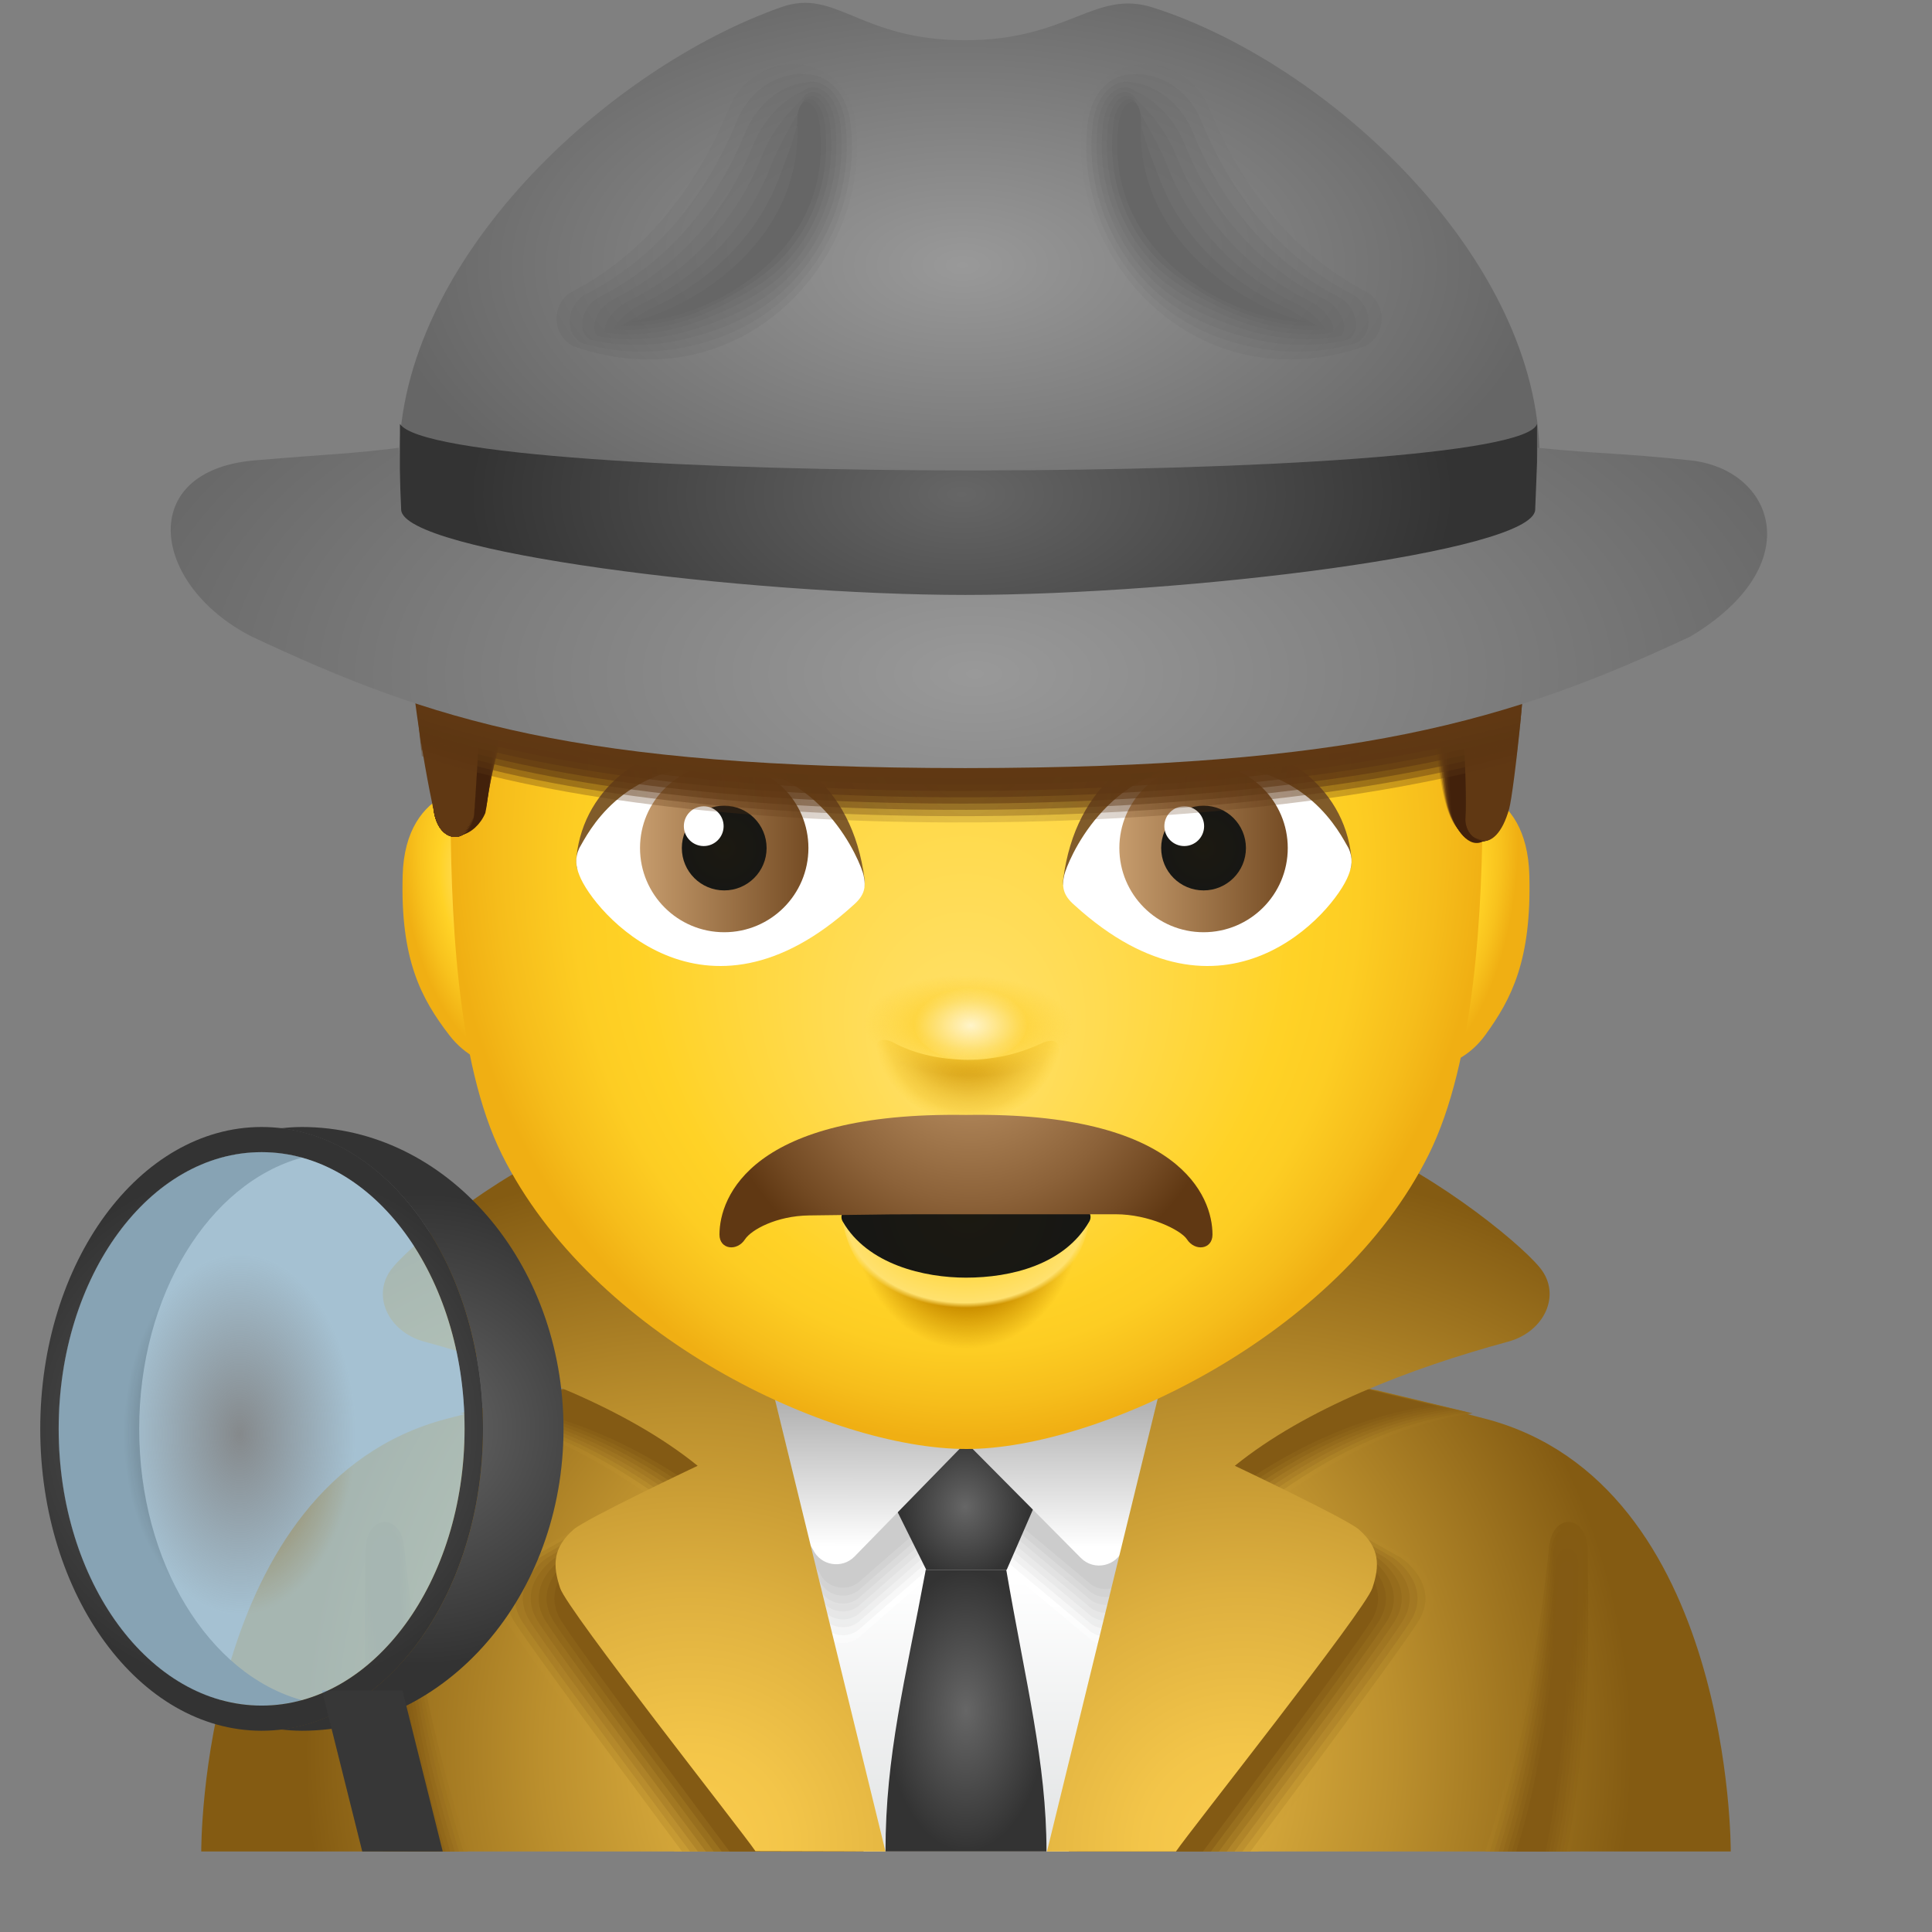 <svg xmlns="http://www.w3.org/2000/svg" viewBox="0 0 48 48"><rect x="0" y="0" width="48" height="48" fill="#808080" stroke="none"/><radialGradient id="stqxm68dkOulBMbiA3bd8a" cx="24.063" cy="4.5" r="16.496" gradientTransform="matrix(1 0 0 -1 0 48)" gradientUnits="userSpaceOnUse"><stop offset="0" stop-color="#fbcc4d"/><stop offset=".147" stop-color="#f3c549"/><stop offset=".371" stop-color="#deb03f"/><stop offset=".645" stop-color="#bb8f2d"/><stop offset=".956" stop-color="#8b6216"/><stop offset=".999" stop-color="#845b12"/></radialGradient><path fill="url(#stqxm68dkOulBMbiA3bd8a)" d="M43,46c0,0,0.054-9.133-6.089-10.749C33.774,34.426,24.018,32,24.001,32	s-9.774,2.426-12.91,3.251C4.947,36.867,5,46,5,46H43z"/><linearGradient id="stqxm68dkOulBMbiA3bd8b" x1="23.942" x2="23.942" y1="9.659" y2="12.36" gradientTransform="matrix(1 0 0 -1 0 48)" gradientUnits="userSpaceOnUse"><stop offset="0" stop-color="#fdd02d"/><stop offset=".999" stop-color="#cf941d"/></linearGradient><polygon fill="url(#stqxm68dkOulBMbiA3bd8b)" points="26,46 22,46 18.844,33.25 29.039,33.289"/><linearGradient id="stqxm68dkOulBMbiA3bd8c" x1="23.959" x2="23.959" y1="8.771" y2="-1.396" gradientTransform="matrix(1 0 0 -1 0 48)" gradientUnits="userSpaceOnUse"><stop offset=".002" stop-color="#fff"/><stop offset="1" stop-color="#d2d5d6"/></linearGradient><path fill="url(#stqxm68dkOulBMbiA3bd8c)" d="M24,32.583c-1.708,0-3.417,0.292-5.125,0.75L19,46h10l0.042-12.75	C27.458,32.875,26.125,32.583,24,32.583z"/><radialGradient id="stqxm68dkOulBMbiA3bd8d" cx="23.295" cy="3.33" r="15.162" gradientTransform="matrix(1 0 0 -1 0 48)" gradientUnits="userSpaceOnUse"><stop offset="0" stop-color="#fbcc4d"/><stop offset=".147" stop-color="#f3c549"/><stop offset=".371" stop-color="#deb03f"/><stop offset=".645" stop-color="#bb8f2d"/><stop offset=".956" stop-color="#8b6216"/><stop offset=".999" stop-color="#845b12"/></radialGradient><path fill="url(#stqxm68dkOulBMbiA3bd8d)" d="M9.082,38.517C9.065,40.879,9.001,43.426,9.516,46h2.109 c-0.772-2.516-1.293-4.69-1.579-7.521C9.981,37.563,9.094,37.606,9.082,38.517z"/><radialGradient id="stqxm68dkOulBMbiA3bd8e" cx="22.376" cy="3.303" r="14.12" gradientTransform="matrix(1 0 0 -1 0 48)" gradientUnits="userSpaceOnUse"><stop offset="0" stop-color="#eabc45"/><stop offset=".163" stop-color="#e2b541"/><stop offset=".413" stop-color="#cda036"/><stop offset=".717" stop-color="#aa8025"/><stop offset=".999" stop-color="#845b12"/></radialGradient><path fill="url(#stqxm68dkOulBMbiA3bd8e)" d="M9.14,38.612C9.134,40.967,9.095,43.459,9.603,46h1.912c-0.762-2.485-1.231-4.63-1.513-7.426 C9.946,37.749,9.148,37.794,9.14,38.612z"/><radialGradient id="stqxm68dkOulBMbiA3bd8f" cx="21.482" cy="3.276" r="13.112" gradientTransform="matrix(1 0 0 -1 0 48)" gradientUnits="userSpaceOnUse"><stop offset="0" stop-color="#d9ab3d"/><stop offset=".186" stop-color="#d1a439"/><stop offset=".47" stop-color="#bc902f"/><stop offset=".815" stop-color="#996f1e"/><stop offset=".999" stop-color="#845b13"/></radialGradient><path fill="url(#stqxm68dkOulBMbiA3bd8f)" d="M9.199,38.707C9.204,41.054,9.188,43.491,9.69,46h1.715c-0.753-2.453-1.169-4.571-1.448-7.33 C9.911,37.935,9.202,37.981,9.199,38.707z"/><radialGradient id="stqxm68dkOulBMbiA3bd8g" cx="20.603" cy="3.25" r="12.123" gradientTransform="matrix(1 0 0 -1 0 48)" gradientUnits="userSpaceOnUse"><stop offset="0" stop-color="#c89b35"/><stop offset=".217" stop-color="#c09431"/><stop offset=".549" stop-color="#ab8027"/><stop offset=".953" stop-color="#885f15"/><stop offset=".999" stop-color="#845b13"/></radialGradient><path fill="url(#stqxm68dkOulBMbiA3bd8g)" d="M9.257,38.801c0.016,2.34,0.025,4.723,0.52,7.199h1.518 c-0.743-2.421-1.107-4.512-1.382-7.235C9.875,38.122,9.257,38.169,9.257,38.801z"/><radialGradient id="stqxm68dkOulBMbiA3bd8h" cx="19.724" cy="3.223" r="11.135" gradientTransform="matrix(1 0 0 -1 0 48)" gradientUnits="userSpaceOnUse"><stop offset="0" stop-color="#b68b2c"/><stop offset=".266" stop-color="#ae8428"/><stop offset=".671" stop-color="#996f1e"/><stop offset=".999" stop-color="#835a13"/></radialGradient><path fill="url(#stqxm68dkOulBMbiA3bd8h)" d="M9.316,38.896c0.027,2.333,0.06,4.661,0.548,7.104h1.321 c-0.733-2.389-1.046-4.453-1.317-7.14C9.84,38.308,9.311,38.356,9.316,38.896z"/><radialGradient id="stqxm68dkOulBMbiA3bd8i" cx="18.845" cy="3.197" r="10.148" gradientTransform="matrix(1 0 0 -1 0 48)" gradientUnits="userSpaceOnUse"><stop offset="0" stop-color="#a57b24"/><stop offset=".353" stop-color="#9d7420"/><stop offset=".892" stop-color="#885f16"/><stop offset=".999" stop-color="#835a13"/></radialGradient><path fill="url(#stqxm68dkOulBMbiA3bd8i)" d="M9.374,38.991C9.413,41.316,9.469,43.589,9.951,46h1.124 c-0.723-2.357-0.984-4.393-1.252-7.045C9.805,38.494,9.365,38.544,9.374,38.991z"/><radialGradient id="stqxm68dkOulBMbiA3bd8j" cx="17.966" cy="3.17" r="9.163" gradientTransform="matrix(1 0 0 -1 0 48)" gradientUnits="userSpaceOnUse"><stop offset="0" stop-color="#946a1c"/><stop offset=".574" stop-color="#8c6318"/><stop offset=".999" stop-color="#835a14"/></radialGradient><path fill="url(#stqxm68dkOulBMbiA3bd8j)" d="M9.433,39.085c0.05,2.318,0.13,4.537,0.606,6.915h0.927 c-0.714-2.326-0.922-4.334-1.186-6.95C9.77,38.681,9.42,38.732,9.433,39.085z"/><path fill="#835a14" d="M9.491,39.18c0.061,2.311,0.165,4.474,0.634,6.82h0.73c-0.704-2.294-0.86-4.275-1.121-6.855 C9.735,38.867,9.474,38.919,9.491,39.18z"/><radialGradient id="stqxm68dkOulBMbiA3bd8k" cx="51.628" cy="3.33" r="15.162" gradientTransform="rotate(180 38.43 24)" gradientUnits="userSpaceOnUse"><stop offset="0" stop-color="#fbcc4d"/><stop offset=".147" stop-color="#f3c549"/><stop offset=".371" stop-color="#deb03f"/><stop offset=".645" stop-color="#bb8f2d"/><stop offset=".956" stop-color="#8b6216"/><stop offset=".999" stop-color="#845b12"/></radialGradient><path fill="url(#stqxm68dkOulBMbiA3bd8k)" d="M39.447,38.517c0.017,2.362,0.081,4.909-0.434,7.483h-2.109 c0.772-2.516,1.293-4.69,1.579-7.521C38.547,37.563,39.434,37.606,39.447,38.517z"/><radialGradient id="stqxm68dkOulBMbiA3bd8l" cx="50.709" cy="3.303" r="14.12" gradientTransform="rotate(180 38.43 24)" gradientUnits="userSpaceOnUse"><stop offset="0" stop-color="#eabc45"/><stop offset=".163" stop-color="#e2b541"/><stop offset=".413" stop-color="#cda036"/><stop offset=".717" stop-color="#aa8025"/><stop offset=".999" stop-color="#845b12"/></radialGradient><path fill="url(#stqxm68dkOulBMbiA3bd8l)" d="M39.388,38.612c0.006,2.355,0.046,4.847-0.463,7.388h-1.912 c0.762-2.485,1.231-4.63,1.513-7.426C38.582,37.749,39.38,37.794,39.388,38.612z"/><radialGradient id="stqxm68dkOulBMbiA3bd8m" cx="49.816" cy="3.276" r="13.112" gradientTransform="rotate(180 38.43 24)" gradientUnits="userSpaceOnUse"><stop offset="0" stop-color="#d9ab3d"/><stop offset=".186" stop-color="#d1a439"/><stop offset=".47" stop-color="#bc902f"/><stop offset=".815" stop-color="#996f1e"/><stop offset=".999" stop-color="#845b13"/></radialGradient><path fill="url(#stqxm68dkOulBMbiA3bd8m)" d="M39.33,38.707c-0.005,2.347,0.011,4.785-0.491,7.293h-1.715 c0.753-2.453,1.169-4.571,1.448-7.33C38.618,37.935,39.326,37.981,39.33,38.707z"/><radialGradient id="stqxm68dkOulBMbiA3bd8n" cx="48.936" cy="3.25" r="12.123" gradientTransform="rotate(180 38.43 24)" gradientUnits="userSpaceOnUse"><stop offset="0" stop-color="#c89b35"/><stop offset=".217" stop-color="#c09431"/><stop offset=".549" stop-color="#ab8027"/><stop offset=".953" stop-color="#885f15"/><stop offset=".999" stop-color="#845b13"/></radialGradient><path fill="url(#stqxm68dkOulBMbiA3bd8n)" d="M39.271,38.801c-0.016,2.34-0.025,4.723-0.52,7.199h-1.518 c0.743-2.421,1.107-4.512,1.382-7.235C38.653,38.122,39.272,38.169,39.271,38.801z"/><radialGradient id="stqxm68dkOulBMbiA3bd8o" cx="48.057" cy="3.223" r="11.135" gradientTransform="rotate(180 38.43 24)" gradientUnits="userSpaceOnUse"><stop offset="0" stop-color="#b68b2c"/><stop offset=".266" stop-color="#ae8428"/><stop offset=".671" stop-color="#996f1e"/><stop offset=".999" stop-color="#835a13"/></radialGradient><path fill="url(#stqxm68dkOulBMbiA3bd8o)" d="M39.212,38.896c-0.027,2.333-0.06,4.661-0.548,7.104h-1.321 c0.733-2.389,1.046-4.453,1.317-7.14C38.688,38.308,39.217,38.356,39.212,38.896z"/><radialGradient id="stqxm68dkOulBMbiA3bd8p" cx="47.178" cy="3.197" r="10.148" gradientTransform="rotate(180 38.43 24)" gradientUnits="userSpaceOnUse"><stop offset="0" stop-color="#a57b24"/><stop offset=".353" stop-color="#9d7420"/><stop offset=".892" stop-color="#885f16"/><stop offset=".999" stop-color="#835a13"/></radialGradient><path fill="url(#stqxm68dkOulBMbiA3bd8p)" d="M39.154,38.991c-0.039,2.326-0.095,4.599-0.577,7.009h-1.124 c0.723-2.357,0.984-4.393,1.252-7.045C38.723,38.494,39.163,38.544,39.154,38.991z"/><radialGradient id="stqxm68dkOulBMbiA3bd8q" cx="46.3" cy="3.17" r="9.163" gradientTransform="rotate(180 38.43 24)" gradientUnits="userSpaceOnUse"><stop offset="0" stop-color="#946a1c"/><stop offset=".574" stop-color="#8c6318"/><stop offset=".999" stop-color="#835a14"/></radialGradient><path fill="url(#stqxm68dkOulBMbiA3bd8q)" d="M39.095,39.085c-0.05,2.318-0.13,4.537-0.606,6.915h-0.927 c0.714-2.326,0.922-4.334,1.186-6.95C38.758,38.681,39.109,38.732,39.095,39.085z"/><path fill="#835a14" d="M39.037,39.18c-0.061,2.311-0.165,4.474-0.634,6.82h-0.73c0.704-2.294,0.86-4.275,1.121-6.855 C38.794,38.867,39.054,38.919,39.037,39.18z"/><radialGradient id="stqxm68dkOulBMbiA3bd8r" cx="24.099" cy="4.797" r="16.661" gradientTransform="matrix(1 0 0 -1 0 48)" gradientUnits="userSpaceOnUse"><stop offset="0" stop-color="#fbcc4d"/><stop offset=".147" stop-color="#f3c549"/><stop offset=".371" stop-color="#deb03f"/><stop offset=".645" stop-color="#bb8f2d"/><stop offset=".956" stop-color="#8b6216"/><stop offset=".999" stop-color="#845b12"/></radialGradient><path fill="url(#stqxm68dkOulBMbiA3bd8r)" d="M13.844,34.531l-2.417,0.583c1.739,0.256,3.122,0.958,4.573,1.948l-3,1.646 c0,0-1,0.667-0.417,1.583C13.167,41.208,16.75,46,16.75,46h3.333L16.25,35.167L13.844,34.531z"/><radialGradient id="stqxm68dkOulBMbiA3bd8s" cx="24.321" cy="4.804" r="16.746" gradientTransform="matrix(1 0 0 -1 0 48)" gradientUnits="userSpaceOnUse"><stop offset="0" stop-color="#eabc45"/><stop offset=".163" stop-color="#e2b541"/><stop offset=".413" stop-color="#cda036"/><stop offset=".717" stop-color="#aa8025"/><stop offset=".999" stop-color="#845b12"/></radialGradient><path fill="url(#stqxm68dkOulBMbiA3bd8s)" d="M13.985,34.503l-2.417,0.583c1.739,0.256,3.147,0.959,4.598,1.949l-2.97,1.673 c0,0-1,0.667-0.417,1.583C13.363,41.208,16.946,46,16.946,46h3.333l-3.833-10.833L13.985,34.503z"/><radialGradient id="stqxm68dkOulBMbiA3bd8t" cx="24.543" cy="4.811" r="16.831" gradientTransform="matrix(1 0 0 -1 0 48)" gradientUnits="userSpaceOnUse"><stop offset="0" stop-color="#d9ab3d"/><stop offset=".186" stop-color="#d1a439"/><stop offset=".47" stop-color="#bc902f"/><stop offset=".815" stop-color="#996f1e"/><stop offset=".999" stop-color="#845b13"/></radialGradient><path fill="url(#stqxm68dkOulBMbiA3bd8t)" d="M14.126,34.475l-2.417,0.583c1.739,0.256,3.172,0.961,4.624,1.951l-2.94,1.699 c0,0-1,0.667-0.417,1.583C13.56,41.208,17.143,46,17.143,46h3.333l-3.833-10.833L14.126,34.475z"/><radialGradient id="stqxm68dkOulBMbiA3bd8u" cx="24.765" cy="4.818" r="16.916" gradientTransform="matrix(1 0 0 -1 0 48)" gradientUnits="userSpaceOnUse"><stop offset="0" stop-color="#c89b35"/><stop offset=".217" stop-color="#c09431"/><stop offset=".549" stop-color="#ab8027"/><stop offset=".953" stop-color="#885f15"/><stop offset=".999" stop-color="#845b13"/></radialGradient><path fill="url(#stqxm68dkOulBMbiA3bd8u)" d="M14.268,34.446l-2.417,0.583c1.739,0.256,3.198,0.962,4.649,1.952l-2.911,1.726 c0,0-1,0.667-0.417,1.583c0.584,0.918,4.167,5.71,4.167,5.71h3.333l-3.833-10.833L14.268,34.446z"/><radialGradient id="stqxm68dkOulBMbiA3bd8v" cx="24.987" cy="4.824" r="17.001" gradientTransform="matrix(1 0 0 -1 0 48)" gradientUnits="userSpaceOnUse"><stop offset="0" stop-color="#b68b2c"/><stop offset=".266" stop-color="#ae8428"/><stop offset=".671" stop-color="#996f1e"/><stop offset=".999" stop-color="#835a13"/></radialGradient><path fill="url(#stqxm68dkOulBMbiA3bd8v)" d="M14.409,34.418l-2.417,0.583c1.739,0.256,3.223,0.963,4.674,1.954l-2.881,1.753 c0,0-1,0.667-0.417,1.583C13.952,41.208,17.536,46,17.536,46h3.333l-3.833-10.833L14.409,34.418z"/><radialGradient id="stqxm68dkOulBMbiA3bd8w" cx="25.209" cy="4.831" r="17.086" gradientTransform="matrix(1 0 0 -1 0 48)" gradientUnits="userSpaceOnUse"><stop offset="0" stop-color="#a57b24"/><stop offset=".353" stop-color="#9d7420"/><stop offset=".892" stop-color="#885f16"/><stop offset=".999" stop-color="#835a13"/></radialGradient><path fill="url(#stqxm68dkOulBMbiA3bd8w)" d="M14.551,34.39l-2.417,0.583c1.739,0.256,3.248,0.965,4.699,1.955l-2.851,1.78 c0,0-1,0.667-0.417,1.583C14.149,41.208,17.732,46,17.732,46h3.333l-3.833-10.833L14.551,34.39z"/><radialGradient id="stqxm68dkOulBMbiA3bd8x" cx="25.431" cy="4.838" r="17.171" gradientTransform="matrix(1 0 0 -1 0 48)" gradientUnits="userSpaceOnUse"><stop offset="0" stop-color="#946a1c"/><stop offset=".574" stop-color="#8c6318"/><stop offset=".999" stop-color="#835a14"/></radialGradient><path fill="url(#stqxm68dkOulBMbiA3bd8x)" d="M14.692,34.362l-2.417,0.583c1.739,0.256,3.274,0.966,4.725,1.957l-2.821,1.807 c0,0-1,0.667-0.417,1.583S17.929,46,17.929,46h3.333l-3.833-10.833L14.692,34.362z"/><path fill="#835a14" d="M14.833,34.333l-2.417,0.583c1.739,0.256,3.299,0.968,4.75,1.958l-2.792,1.833 c0,0-1,0.667-0.417,1.583c0.585,0.918,4.168,5.71,4.168,5.71h3.333l-3.833-10.833L14.833,34.333z"/><linearGradient id="stqxm68dkOulBMbiA3bd8y" x1="24" x2="24" y1="8.219" y2="-2.501" gradientTransform="matrix(1 0 0 -1 0 48)" gradientUnits="userSpaceOnUse"><stop offset=".002" stop-color="#fff"/><stop offset=".212" stop-color="#f5f6f6"/><stop offset="1" stop-color="#d2d5d6"/></linearGradient><path fill="url(#stqxm68dkOulBMbiA3bd8y)" d="M24.644,38.683c-0.299-0.249-0.735-0.245-1.028,0.011l-2.219,1.936 c-0.312,0.319-0.846,0.228-1.034-0.177L17,35.354l14-0.146l-2.931,5.23c-0.161,0.437-0.722,0.559-1.05,0.228L24.644,38.683z"/><linearGradient id="stqxm68dkOulBMbiA3bd8z" x1="24" x2="24" y1="8.415" y2="-2.304" gradientTransform="matrix(1 0 0 -1 0 48)" gradientUnits="userSpaceOnUse"><stop offset=".002" stop-color="#f8f8f8"/><stop offset=".212" stop-color="#eff0f0"/><stop offset="1" stop-color="#d1d4d5"/></linearGradient><path fill="url(#stqxm68dkOulBMbiA3bd8z)" d="M24.644,38.487c-0.299-0.249-0.735-0.245-1.028,0.011l-2.219,1.936 c-0.312,0.319-0.846,0.228-1.034-0.177L17,35.158l14-0.146l-2.931,5.23c-0.161,0.437-0.722,0.559-1.05,0.228L24.644,38.487z"/><linearGradient id="stqxm68dkOulBMbiA3bd8A" x1="24" x2="24" y1="8.611" y2="-2.108" gradientTransform="matrix(1 0 0 -1 0 48)" gradientUnits="userSpaceOnUse"><stop offset=".002" stop-color="#f0f0f0"/><stop offset=".212" stop-color="#e9eaea"/><stop offset="1" stop-color="#d0d2d3"/></linearGradient><path fill="url(#stqxm68dkOulBMbiA3bd8A)" d="M24.644,38.29c-0.299-0.249-0.735-0.245-1.028,0.011l-2.219,1.936 c-0.312,0.319-0.846,0.228-1.034-0.177L17,34.961l14-0.146l-2.931,5.23c-0.161,0.437-0.722,0.559-1.05,0.228L24.644,38.29z"/><linearGradient id="stqxm68dkOulBMbiA3bd8B" x1="24" x2="24" y1="8.808" y2="-1.911" gradientTransform="matrix(1 0 0 -1 0 48)" gradientUnits="userSpaceOnUse"><stop offset=".002" stop-color="#e9e9e9"/><stop offset=".212" stop-color="#e3e4e4"/><stop offset="1" stop-color="#cfd1d2"/></linearGradient><path fill="url(#stqxm68dkOulBMbiA3bd8B)" d="M24.644,38.094c-0.299-0.249-0.735-0.245-1.028,0.011l-2.219,1.936 c-0.312,0.319-0.846,0.228-1.034-0.177L17,34.765l14-0.146l-2.931,5.23c-0.161,0.437-0.722,0.559-1.05,0.228L24.644,38.094z"/><linearGradient id="stqxm68dkOulBMbiA3bd8C" x1="24" x2="24" y1="9.004" y2="-1.715" gradientTransform="matrix(1 0 0 -1 0 48)" gradientUnits="userSpaceOnUse"><stop offset=".002" stop-color="#e2e2e2"/><stop offset=".212" stop-color="#dedede"/><stop offset="1" stop-color="#cfd0d0"/></linearGradient><path fill="url(#stqxm68dkOulBMbiA3bd8C)" d="M24.644,37.897c-0.299-0.249-0.735-0.245-1.028,0.011l-2.219,1.936 c-0.312,0.319-0.846,0.228-1.034-0.177L17,34.568l14-0.146l-2.931,5.23c-0.161,0.437-0.722,0.559-1.05,0.228L24.644,37.897z"/><linearGradient id="stqxm68dkOulBMbiA3bd8D" x1="24" x2="24" y1="9.201" y2="-1.519" gradientTransform="matrix(1 0 0 -1 0 48)" gradientUnits="userSpaceOnUse"><stop offset=".002" stop-color="#dbdbdb"/><stop offset=".212" stop-color="#d8d8d8"/><stop offset="1" stop-color="#cecfcf"/></linearGradient><path fill="url(#stqxm68dkOulBMbiA3bd8D)" d="M24.644,37.701c-0.299-0.249-0.735-0.245-1.028,0.011l-2.219,1.936 c-0.312,0.319-0.846,0.228-1.034-0.177L17,34.372l14-0.146l-2.931,5.23c-0.161,0.437-0.722,0.559-1.05,0.228L24.644,37.701z"/><linearGradient id="stqxm68dkOulBMbiA3bd8E" x1="24" x2="24" y1="9.397" y2="-1.322" gradientTransform="matrix(1 0 0 -1 0 48)" gradientUnits="userSpaceOnUse"><stop offset=".002" stop-color="#d3d3d3"/><stop offset=".212" stop-color="#d2d2d2"/><stop offset="1" stop-color="#cdcdcd"/></linearGradient><path fill="url(#stqxm68dkOulBMbiA3bd8E)" d="M24.644,37.505c-0.299-0.249-0.735-0.245-1.028,0.011l-2.219,1.936 c-0.312,0.319-0.846,0.228-1.034-0.177L17,34.176l14-0.146l-2.931,5.23c-0.161,0.437-0.722,0.559-1.05,0.228L24.644,37.505z"/><path fill="#ccc" d="M24.644,37.308c-0.299-0.249-0.735-0.245-1.028,0.011l-2.219,1.936 c-0.312,0.319-0.846,0.228-1.034-0.177L17,33.979l14-0.146l-2.931,5.23c-0.161,0.437-0.722,0.559-1.05,0.228L24.644,37.308z"/><radialGradient id="stqxm68dkOulBMbiA3bd8F" cx="23.977" cy="26.337" r="1.566" gradientTransform="matrix(1 0 0 -1.143 0 67.538)" gradientUnits="userSpaceOnUse"><stop offset="0" stop-color="#666"/><stop offset=".999" stop-color="#333"/></radialGradient><polygon fill="url(#stqxm68dkOulBMbiA3bd8F)" points="22.235,37.435 23.012,39 25.012,39 25.719,37.375 24.626,35.875 23.376,35.875"/><linearGradient id="stqxm68dkOulBMbiA3bd8G" x1="23.825" x2="23.832" y1="9.569" y2="13.063" gradientTransform="matrix(1 0 0 -1 0 48)" gradientUnits="userSpaceOnUse"><stop offset=".002" stop-color="#fff"/><stop offset=".355" stop-color="#e3e3e3"/><stop offset="1" stop-color="#b3b3b3"/></linearGradient><path fill="url(#stqxm68dkOulBMbiA3bd8G)" d="M24.001,35.833l-2.77,2.838c-0.312,0.319-0.846,0.228-1.034-0.177l-3.362-5.099l14-0.146	l-2.931,5.23c-0.161,0.437-0.722,0.559-1.05,0.228L24.001,35.833z"/><radialGradient id="stqxm68dkOulBMbiA3bd8H" cx="17.16" cy="2.15" r="16.811" gradientTransform="matrix(1 0 0 -1 0 48)" gradientUnits="userSpaceOnUse"><stop offset="0" stop-color="#fbcc4d"/><stop offset=".147" stop-color="#f3c549"/><stop offset=".371" stop-color="#deb03f"/><stop offset=".645" stop-color="#bb8f2d"/><stop offset=".956" stop-color="#8b6216"/><stop offset=".999" stop-color="#845b12"/></radialGradient><path fill="url(#stqxm68dkOulBMbiA3bd8H)" d="M14.583,28.292C12.729,28.896,10.318,30.8,9.75,31.5c-0.542,0.667-0.108,1.589,0.792,1.833	C13,34,15.583,35,17.333,36.417c0,0-2.777,1.314-3.083,1.583c-0.521,0.458-0.521,0.896-0.333,1.458s4.54,6.066,4.852,6.534	C19.519,45.993,22,46,22,46l-3.271-13.375L14.583,28.292z"/><g><radialGradient id="stqxm68dkOulBMbiA3bd8I" cx="38.349" cy="4.797" r="16.661" gradientTransform="rotate(180 31.131 24)" gradientUnits="userSpaceOnUse"><stop offset="0" stop-color="#fbcc4d"/><stop offset=".147" stop-color="#f3c549"/><stop offset=".371" stop-color="#deb03f"/><stop offset=".645" stop-color="#bb8f2d"/><stop offset=".956" stop-color="#8b6216"/><stop offset=".999" stop-color="#845b12"/></radialGradient><path fill="url(#stqxm68dkOulBMbiA3bd8I)" d="M34.168,34.531l2.417,0.583c-1.739,0.256-3.122,0.958-4.573,1.948l3,1.646 c0,0,1,0.667,0.417,1.583C34.846,41.208,31.262,46,31.262,46h-3.333l3.833-10.833L34.168,34.531z"/><radialGradient id="stqxm68dkOulBMbiA3bd8J" cx="38.571" cy="4.804" r="16.746" gradientTransform="rotate(180 31.131 24)" gradientUnits="userSpaceOnUse"><stop offset="0" stop-color="#eabc45"/><stop offset=".163" stop-color="#e2b541"/><stop offset=".413" stop-color="#cda036"/><stop offset=".717" stop-color="#aa8025"/><stop offset=".999" stop-color="#845b12"/></radialGradient><path fill="url(#stqxm68dkOulBMbiA3bd8J)" d="M34.027,34.503l2.417,0.583c-1.739,0.256-3.147,0.959-4.598,1.949l2.97,1.673 c0,0,1,0.667,0.417,1.583C34.649,41.208,31.066,46,31.066,46h-3.333l3.833-10.833L34.027,34.503z"/><radialGradient id="stqxm68dkOulBMbiA3bd8K" cx="38.793" cy="4.811" r="16.831" gradientTransform="rotate(180 31.131 24)" gradientUnits="userSpaceOnUse"><stop offset="0" stop-color="#d9ab3d"/><stop offset=".186" stop-color="#d1a439"/><stop offset=".47" stop-color="#bc902f"/><stop offset=".815" stop-color="#996f1e"/><stop offset=".999" stop-color="#845b13"/></radialGradient><path fill="url(#stqxm68dkOulBMbiA3bd8K)" d="M33.886,34.475l2.417,0.583c-1.739,0.256-3.172,0.961-4.624,1.951l2.94,1.699 c0,0,1,0.667,0.417,1.583C34.453,41.208,30.869,46,30.869,46h-3.333l3.833-10.833L33.886,34.475z"/><radialGradient id="stqxm68dkOulBMbiA3bd8L" cx="39.015" cy="4.818" r="16.916" gradientTransform="rotate(180 31.131 24)" gradientUnits="userSpaceOnUse"><stop offset="0" stop-color="#c89b35"/><stop offset=".217" stop-color="#c09431"/><stop offset=".549" stop-color="#ab8027"/><stop offset=".953" stop-color="#885f15"/><stop offset=".999" stop-color="#845b13"/></radialGradient><path fill="url(#stqxm68dkOulBMbiA3bd8L)" d="M33.744,34.446l2.417,0.583c-1.739,0.256-3.198,0.962-4.649,1.952l2.911,1.726 c0,0,1,0.667,0.417,1.583C34.256,41.208,30.673,46,30.673,46H27.34l3.833-10.833L33.744,34.446z"/><radialGradient id="stqxm68dkOulBMbiA3bd8M" cx="39.237" cy="4.824" r="17.001" gradientTransform="rotate(180 31.131 24)" gradientUnits="userSpaceOnUse"><stop offset="0" stop-color="#b68b2c"/><stop offset=".266" stop-color="#ae8428"/><stop offset=".671" stop-color="#996f1e"/><stop offset=".999" stop-color="#835a13"/></radialGradient><path fill="url(#stqxm68dkOulBMbiA3bd8M)" d="M33.603,34.418l2.417,0.583c-1.739,0.256-3.223,0.963-4.674,1.954l2.881,1.753 c0,0,1,0.667,0.417,1.583C34.06,41.208,30.476,46,30.476,46h-3.333l3.833-10.833L33.603,34.418z"/><radialGradient id="stqxm68dkOulBMbiA3bd8N" cx="39.459" cy="4.831" r="17.086" gradientTransform="rotate(180 31.131 24)" gradientUnits="userSpaceOnUse"><stop offset="0" stop-color="#a57b24"/><stop offset=".353" stop-color="#9d7420"/><stop offset=".892" stop-color="#885f16"/><stop offset=".999" stop-color="#835a13"/></radialGradient><path fill="url(#stqxm68dkOulBMbiA3bd8N)" d="M33.462,34.39l2.417,0.583c-1.739,0.256-3.248,0.965-4.699,1.955l2.851,1.78 c0,0,1,0.667,0.417,1.583C33.863,41.208,30.28,46,30.28,46h-3.333l3.833-10.833L33.462,34.39z"/><radialGradient id="stqxm68dkOulBMbiA3bd8O" cx="39.681" cy="4.838" r="17.171" gradientTransform="rotate(180 31.131 24)" gradientUnits="userSpaceOnUse"><stop offset="0" stop-color="#946a1c"/><stop offset=".574" stop-color="#8c6318"/><stop offset=".999" stop-color="#835a14"/></radialGradient><path fill="url(#stqxm68dkOulBMbiA3bd8O)" d="M33.32,34.362l2.417,0.583c-1.739,0.256-3.274,0.966-4.725,1.957l2.821,1.807 c0,0,1,0.667,0.417,1.583S30.084,46,30.084,46H26.75l3.833-10.833L33.32,34.362z"/><path fill="#835a14" d="M33.179,34.333l2.417,0.583c-1.739,0.256-3.299,0.968-4.75,1.958l2.792,1.833 c0,0,1,0.667,0.417,1.583C33.471,41.208,29.887,46,29.887,46h-3.333l3.833-10.833L33.179,34.333z"/></g><radialGradient id="stqxm68dkOulBMbiA3bd8P" cx="31.41" cy="2.149" r="16.812" gradientTransform="rotate(180 31.131 24)" gradientUnits="userSpaceOnUse"><stop offset="0" stop-color="#fbcc4d"/><stop offset=".147" stop-color="#f3c549"/><stop offset=".371" stop-color="#deb03f"/><stop offset=".645" stop-color="#bb8f2d"/><stop offset=".956" stop-color="#8b6216"/><stop offset=".999" stop-color="#845b12"/></radialGradient><path fill="url(#stqxm68dkOulBMbiA3bd8P)" d="M33.429,28.292c1.854,0.604,4.265,2.509,4.833,3.208c0.542,0.667,0.108,1.589-0.792,1.833	C35.012,34,32.429,35,30.679,36.417c0,0,2.777,1.314,3.083,1.583c0.521,0.458,0.521,0.896,0.333,1.458S29.528,45.532,29.216,46	c-0.75,0-3.204-0.001-3.204-0.001l3.271-13.375L33.429,28.292z"/><radialGradient id="stqxm68dkOulBMbiA3bd8Q" cx="-867.533" cy="-11.726" r="1.867" gradientTransform="matrix(-.876 .175 -.393 -2.165 -752.843 148.536)" gradientUnits="userSpaceOnUse"><stop offset="0" stop-color="#ffe16e"/><stop offset=".461" stop-color="#ffd226"/><stop offset=".741" stop-color="#f8c21d"/><stop offset=".999" stop-color="#f0af13"/></radialGradient><path fill="url(#stqxm68dkOulBMbiA3bd8Q)" d="M12.66,19.601c-0.759-0.243-2.592-0.088-2.656,2.142c-0.06,2.109,0.464,3.07,1.159,3.976	c0.78,1.016,2.183,1.008,2.067,0.201C13.115,25.113,12.66,19.601,12.66,19.601z"/><radialGradient id="stqxm68dkOulBMbiA3bd8R" cx="-123.808" cy="-11.726" r="1.867" gradientTransform="matrix(.829 .175 .372 -2.165 143.028 18.56)" gradientUnits="userSpaceOnUse"><stop offset="0" stop-color="#ffe16e"/><stop offset=".461" stop-color="#ffd226"/><stop offset=".741" stop-color="#f8c21d"/><stop offset=".999" stop-color="#f0af13"/></radialGradient><path fill="url(#stqxm68dkOulBMbiA3bd8R)" d="M35.484,19.601c0.718-0.243,2.452-0.088,2.512,2.142c0.057,2.109-0.439,3.07-1.097,3.976	c-0.738,1.016-2.065,1.008-1.955,0.201C35.053,25.113,35.484,19.601,35.484,19.601z"/><radialGradient id="stqxm68dkOulBMbiA3bd8S" cx="48.862" cy="62.474" r="14.627" fx="48.785" fy="56.207" gradientTransform="matrix(.889 0 0 -1.069 -19.419 86.954)" gradientUnits="userSpaceOnUse"><stop offset="0" stop-color="#ffe16e"/><stop offset=".629" stop-color="#ffd226"/><stop offset=".75" stop-color="#fdcd23"/><stop offset=".899" stop-color="#f6bd1b"/><stop offset=".999" stop-color="#f0af13"/></radialGradient><path fill="url(#stqxm68dkOulBMbiA3bd8S)" d="M36.838,19.716c0,2.89-0.193,6.659-1.343,8.971C33.256,33.191,27.296,36,24.015,36	c-3.41,0-9.305-2.809-11.544-7.313c-1.149-2.312-1.279-6.081-1.279-8.971c0-0.635,0.017-1.234,0.051-1.803	c0.196-3.271,0.943-5.526,2.101-7.612c2.299-4.141,6.22-6.012,10.671-6.012c4.426,0,8.329,1.841,10.633,5.945	C36.031,12.695,36.838,15.43,36.838,19.716z"/><radialGradient id="stqxm68dkOulBMbiA3bd8T" cx="24.68" cy="37.459" r="11.216" gradientTransform="matrix(.995 0 0 -1 -.273 48)" gradientUnits="userSpaceOnUse"><stop offset="0" stop-color="#aa8765"/><stop offset=".059" stop-color="#a17c58"/><stop offset=".165" stop-color="#956d47"/><stop offset=".28" stop-color="#8e653c"/><stop offset=".418" stop-color="#8c6239"/><stop offset=".583" stop-color="#875d34"/><stop offset=".789" stop-color="#774e27"/><stop offset=".999" stop-color="#603813"/></radialGradient><path fill="url(#stqxm68dkOulBMbiA3bd8T)" d="M11.774,20.328c0,0,0.321-3.984,0.12-5.147c0.905-0.657,3.722-2.63,3.32-5.714	c1.157,0.961,7.092,5.006,16.598,1.82c2.113,2.579,2.515,2.68,4.124,3.641c0.402,1.112,0.553,4.76,0.503,5.367	s0.704,1.062,1.056-0.202C37.606,19.695,38,16.346,38,14c0-5-1.547-12.643-13.884-12.747C12.14,1.152,10.062,8.979,10.062,13.979	c0,3,0.725,6.215,0.725,6.215C10.925,20.951,11.611,20.984,11.774,20.328z"/><g><radialGradient id="stqxm68dkOulBMbiA3bd8U" cx="24.843" cy="35.216" r="11.687" gradientTransform="matrix(.954 -.281 -.279 -.961 10.26 53.592)" gradientUnits="userSpaceOnUse"><stop offset="0" stop-color="#aa8765"/><stop offset=".145" stop-color="#a17c57"/><stop offset=".441" stop-color="#926941"/><stop offset=".629" stop-color="#8c6239"/><stop offset=".711" stop-color="#875d34"/><stop offset=".814" stop-color="#774e27"/><stop offset=".919" stop-color="#603813"/></radialGradient><path fill="url(#stqxm68dkOulBMbiA3bd8U)" d="M37.036,13.333c-0.03-0.099-0.101-0.179-0.19-0.231c-1.459-0.859-2.662-2.693-4.568-4.989 c-0.106-0.128-0.284-0.181-0.442-0.131c-8.114,2.613-14.926,0.077-17.213-1.39C14.334,6.406,14.001,6.637,14,6.983 c-0.012,4.21-1.761,6.11-3.068,6.792c-0.155,0.081-0.228,0.237-0.235,0.412c-0.058,1.359-0.205,4.163,0.022,5.526 c0.04,0.299,0.067,0.479,0.067,0.479c0.138,0.757,0.822,0.79,0.985,0.134c0,0,0.286-3.548,0.149-4.925 c-0.014-0.142,0.051-0.28,0.165-0.364c0.95-0.695,3.026-2.316,3.154-4.741c0.017-0.324,0.362-0.521,0.63-0.341 c2.024,1.362,7.501,4.056,15.652,1.417c0.158-0.051,0.338,0.002,0.444,0.131c1.894,2.294,2.352,2.48,3.798,3.338 c0.088,0.052,0.161,0.133,0.19,0.232c0.366,1.255,0.503,4.638,0.455,5.22c-0.05,0.607,0.703,1.062,1.055-0.202 c0.014-0.051,0.035-0.153,0.06-0.295C37.696,18.917,37.413,14.59,37.036,13.333z"/><radialGradient id="stqxm68dkOulBMbiA3bd8V" cx="24.766" cy="35.063" r="11.572" gradientTransform="matrix(.955 -.281 -.279 -.961 10.307 53.576)" gradientUnits="userSpaceOnUse"><stop offset="0" stop-color="#9f7c59"/><stop offset=".081" stop-color="#9b7652"/><stop offset=".416" stop-color="#8c633c"/><stop offset=".629" stop-color="#865c34"/><stop offset=".719" stop-color="#81572f"/><stop offset=".831" stop-color="#714822"/><stop offset=".919" stop-color="#603813"/></radialGradient><path fill="url(#stqxm68dkOulBMbiA3bd8V)" d="M14.071,7.255c0.021,3.627-1.444,5.555-2.683,6.386c-0.151,0.101-0.29,0.203-0.411,0.289 c-0.129,0.092-0.192,0.244-0.196,0.418c-0.028,1.131-0.12,3.172-0.059,4.418c0.002,0.364-0.011,0.671-0.01,0.902 c0.003,0.02,0.006,0.041,0.009,0.06c0.039,0.291,0.065,0.467,0.065,0.467c0.138,0.757,0.822,0.79,0.985,0.134 c0,0,0.286-3.548,0.149-4.925c-0.014-0.142,0.051-0.28,0.165-0.364c0.95-0.695,3.026-2.316,3.154-4.741 c0.017-0.324,0.362-0.521,0.63-0.341c2.024,1.362,7.501,4.056,15.652,1.417c0.158-0.051,0.338,0.002,0.444,0.131 c1.894,2.294,2.352,2.48,3.798,3.338c0.088,0.052,0.161,0.133,0.19,0.232c0.366,1.255,0.503,4.638,0.455,5.22 c-0.05,0.607,0.703,1.062,1.055-0.202c0.014-0.051,0.035-0.153,0.06-0.295c-0.006-0.118-0.024-0.494-0.023-0.961 c0.003-1.478-0.243-4.386-0.547-5.401c-0.029-0.096-0.097-0.173-0.182-0.225c-0.018-0.011-0.036-0.022-0.055-0.033 c-1.438-0.87-2.555-2.454-4.441-4.725c-0.106-0.128-0.284-0.181-0.442-0.131c-8.114,2.613-14.855,0.01-17.142-1.457 C14.404,6.678,14.068,6.909,14.071,7.255z"/><radialGradient id="stqxm68dkOulBMbiA3bd8W" cx="24.669" cy="34.91" r="11.503" gradientTransform="matrix(.955 -.281 -.28 -.961 10.347 53.555)" gradientUnits="userSpaceOnUse"><stop offset="0" stop-color="#95704e"/><stop offset=".021" stop-color="#946f4c"/><stop offset=".392" stop-color="#855d36"/><stop offset=".629" stop-color="#7f562e"/><stop offset=".731" stop-color="#7a5129"/><stop offset=".857" stop-color="#6a421c"/><stop offset=".919" stop-color="#603813"/></radialGradient><path fill="url(#stqxm68dkOulBMbiA3bd8W)" d="M14.141,7.525c0.052,3.504-1.489,5.441-2.739,6.248c-0.152,0.098-0.281,0.21-0.382,0.309 c-0.102,0.101-0.155,0.252-0.157,0.424c-0.01,1.19-0.092,3.299-0.042,4.337c-0.013,0.364-0.069,0.647-0.109,0.831 c0.003,0.022,0.007,0.044,0.01,0.065c0.038,0.283,0.063,0.454,0.063,0.454c0.138,0.757,0.822,0.79,0.985,0.134 c0,0,0.286-3.548,0.149-4.925c-0.014-0.142,0.051-0.28,0.165-0.364c0.95-0.695,3.026-2.316,3.154-4.741 c0.017-0.324,0.362-0.521,0.63-0.341c2.024,1.362,7.501,4.056,15.652,1.417c0.158-0.051,0.338,0.002,0.444,0.131 c1.894,2.294,2.352,2.48,3.798,3.338c0.088,0.052,0.161,0.133,0.19,0.232c0.366,1.255,0.503,4.638,0.455,5.22 c-0.05,0.607,0.703,1.062,1.055-0.202c0.014-0.051,0.035-0.153,0.06-0.295c-0.049-0.038-0.102-0.42-0.097-0.886 c0.015-1.329-0.237-4.319-0.553-5.375c-0.028-0.093-0.093-0.168-0.174-0.22c-0.018-0.012-0.036-0.023-0.055-0.034 c-1.442-0.868-2.479-2.219-4.369-4.494c-0.106-0.128-0.284-0.181-0.442-0.131C23.718,11.27,17.047,8.601,14.76,7.134 C14.475,6.949,14.135,7.18,14.141,7.525z"/><radialGradient id="stqxm68dkOulBMbiA3bd8X" cx="24.566" cy="34.757" r="11.438" gradientTransform="matrix(.956 -.281 -.28 -.961 10.392 53.532)" gradientUnits="userSpaceOnUse"><stop offset="0" stop-color="#8a6542"/><stop offset=".346" stop-color="#7f5731"/><stop offset=".629" stop-color="#795029"/><stop offset=".745" stop-color="#744b24"/><stop offset=".888" stop-color="#643c17"/><stop offset=".919" stop-color="#603813"/></radialGradient><path fill="url(#stqxm68dkOulBMbiA3bd8X)" d="M14.212,7.796c0.092,3.381-1.533,5.328-2.794,6.109c-0.152,0.095-0.273,0.217-0.353,0.33 c-0.076,0.109-0.119,0.259-0.118,0.43c0.01,1.249-0.065,3.426-0.024,4.257c-0.028,0.363-0.127,0.622-0.208,0.76 c0.003,0.024,0.007,0.047,0.01,0.07c0.037,0.276,0.062,0.441,0.062,0.441c0.138,0.757,0.822,0.79,0.985,0.134 c0,0,0.286-3.548,0.149-4.925c-0.014-0.142,0.051-0.28,0.165-0.364c0.95-0.695,3.026-2.316,3.154-4.741 c0.017-0.324,0.362-0.521,0.63-0.341c2.024,1.362,7.501,4.056,15.652,1.417c0.158-0.051,0.338,0.002,0.444,0.131 c1.894,2.294,2.352,2.48,3.798,3.338c0.088,0.052,0.161,0.133,0.19,0.232c0.366,1.255,0.503,4.638,0.455,5.22 c-0.05,0.607,0.703,1.062,1.055-0.202c0.014-0.051,0.035-0.153,0.06-0.295c-0.093,0.041-0.181-0.347-0.171-0.811 c0.025-1.179-0.232-4.252-0.56-5.348c-0.027-0.09-0.089-0.163-0.166-0.215c-0.018-0.012-0.036-0.024-0.055-0.035 c-1.445-0.866-2.403-1.984-4.296-4.263c-0.106-0.128-0.284-0.181-0.442-0.131c-8.114,2.613-14.714-0.123-17.001-1.59 C14.545,7.22,14.202,7.451,14.212,7.796z"/><radialGradient id="stqxm68dkOulBMbiA3bd8Y" cx="24.464" cy="34.604" r="11.374" gradientTransform="matrix(.957 -.281 -.28 -.961 10.437 53.51)" gradientUnits="userSpaceOnUse"><stop offset="0" stop-color="#805a36"/><stop offset=".285" stop-color="#79512b"/><stop offset=".629" stop-color="#734a23"/><stop offset=".765" stop-color="#6e451e"/><stop offset=".919" stop-color="#603813"/></radialGradient><path fill="url(#stqxm68dkOulBMbiA3bd8Y)" d="M14.282,8.067c0.123,3.257-1.577,5.214-2.85,5.971c-0.153,0.091-0.266,0.222-0.323,0.351 c-0.051,0.115-0.082,0.267-0.079,0.436c0.03,1.308-0.038,3.554-0.007,4.177c-0.044,0.363-0.185,0.598-0.307,0.689 c0.004,0.026,0.007,0.051,0.011,0.075c0.036,0.268,0.06,0.429,0.06,0.429c0.138,0.757,0.822,0.79,0.985,0.134 c0,0,0.286-3.548,0.149-4.925c-0.014-0.142,0.051-0.28,0.165-0.364c0.95-0.695,3.026-2.316,3.154-4.741 c0.017-0.324,0.362-0.521,0.63-0.341c2.024,1.362,7.501,4.056,15.652,1.417c0.158-0.051,0.338,0.002,0.444,0.131 c1.894,2.294,2.352,2.48,3.798,3.338c0.088,0.052,0.161,0.133,0.19,0.232c0.366,1.255,0.503,4.638,0.455,5.22 c-0.05,0.607,0.703,1.062,1.055-0.202c0.014-0.051,0.035-0.153,0.06-0.295c-0.137,0.121-0.26-0.274-0.244-0.736 c0.034-1.03-0.227-4.185-0.567-5.321c-0.026-0.086-0.085-0.158-0.159-0.209c-0.018-0.012-0.036-0.024-0.055-0.035 c-1.449-0.864-2.327-1.749-4.223-4.032c-0.106-0.128-0.284-0.181-0.442-0.131C23.72,11.948,17.19,9.146,14.903,7.678 C14.616,7.491,14.269,7.722,14.282,8.067z"/><radialGradient id="stqxm68dkOulBMbiA3bd8Z" cx="24.362" cy="34.451" r="11.311" gradientTransform="matrix(.958 -.281 -.28 -.961 10.477 53.487)" gradientUnits="userSpaceOnUse"><stop offset="0" stop-color="#754f2a"/><stop offset=".151" stop-color="#724b26"/><stop offset=".629" stop-color="#6d441e"/><stop offset=".8" stop-color="#683f19"/><stop offset=".919" stop-color="#603813"/></radialGradient><path fill="url(#stqxm68dkOulBMbiA3bd8Z)" d="M14.352,8.338c0.154,3.134-1.622,5.101-2.906,5.833c-0.154,0.088-0.26,0.227-0.294,0.371 c-0.028,0.122-0.046,0.274-0.039,0.442c0.052,1.367-0.01,3.681,0.01,4.097c-0.059,0.363-0.242,0.573-0.406,0.619 c0.004,0.027,0.008,0.054,0.011,0.079c0.035,0.26,0.058,0.416,0.058,0.416c0.138,0.757,0.822,0.79,0.985,0.134 c0,0,0.286-3.548,0.149-4.925c-0.014-0.142,0.051-0.28,0.165-0.364c0.95-0.695,3.026-2.316,3.154-4.741 c0.017-0.324,0.362-0.521,0.63-0.341c2.024,1.362,7.501,4.056,15.652,1.417c0.158-0.051,0.338,0.002,0.444,0.131 c1.894,2.294,2.352,2.48,3.798,3.338c0.088,0.052,0.161,0.133,0.19,0.232c0.366,1.255,0.503,4.638,0.455,5.22 c-0.05,0.607,0.703,1.062,1.055-0.202c0.014-0.051,0.035-0.153,0.06-0.295c-0.181,0.2-0.339-0.201-0.318-0.661 c0.04-0.881-0.222-4.118-0.574-5.294c-0.025-0.083-0.081-0.153-0.151-0.204c-0.018-0.013-0.036-0.025-0.055-0.036 c-1.452-0.862-2.251-1.514-4.151-3.801c-0.106-0.128-0.284-0.181-0.442-0.131c-8.114,2.613-14.574-0.256-16.861-1.723 C14.686,7.761,14.336,7.993,14.352,8.338z"/><radialGradient id="stqxm68dkOulBMbiA3bd8aa" cx="24.261" cy="34.298" r="11.248" gradientTransform="matrix(.959 -.281 -.281 -.961 10.522 53.464)" gradientUnits="userSpaceOnUse"><stop offset="0" stop-color="#6b431f"/><stop offset=".629" stop-color="#663e18"/><stop offset=".9" stop-color="#613914"/><stop offset=".919" stop-color="#603813"/></radialGradient><path fill="url(#stqxm68dkOulBMbiA3bd8aa)" d="M14.423,8.609c0.179,3.011-1.666,4.987-2.962,5.694c-0.154,0.084-0.257,0.232-0.265,0.392 c-0.006,0.128-0.009,0.281,0,0.447c0.075,1.426,0.017,3.809,0.027,4.017c-0.075,0.363-0.3,0.549-0.505,0.548 c0.004,0.029,0.008,0.057,0.012,0.084c0.034,0.253,0.056,0.403,0.056,0.403c0.138,0.757,0.822,0.79,0.985,0.134 c0,0,0.286-3.548,0.149-4.925c-0.014-0.142,0.051-0.28,0.165-0.364c0.95-0.695,3.026-2.316,3.154-4.741 c0.017-0.324,0.362-0.521,0.63-0.341c2.024,1.362,7.501,4.056,15.652,1.417c0.158-0.051,0.338,0.002,0.444,0.131 c1.894,2.294,2.352,2.48,3.798,3.338c0.088,0.052,0.161,0.133,0.19,0.232c0.366,1.255,0.503,4.638,0.455,5.22 c-0.05,0.607,0.703,1.062,1.055-0.202c0.014-0.051,0.035-0.153,0.06-0.295c-0.225,0.28-0.42-0.128-0.392-0.586 c0.045-0.731-0.216-4.051-0.581-5.268c-0.024-0.08-0.077-0.148-0.143-0.198c-0.017-0.013-0.036-0.026-0.055-0.037 c-1.456-0.861-2.175-1.279-4.078-3.57c-0.106-0.128-0.284-0.181-0.442-0.131c-8.114,2.613-14.503-0.322-16.79-1.79 C14.756,8.032,14.401,8.264,14.423,8.609z"/><g><path fill="#603813" d="M37.061,19.286c0.048-0.582-0.211-3.984-0.587-5.241c-0.03-0.099-0.101-0.179-0.19-0.231 c-1.459-0.859-2.099-1.044-4.005-3.34c-0.106-0.128-0.284-0.181-0.442-0.131c-8.114,2.613-14.433-0.389-16.72-1.856 c-0.289-0.186-0.648,0.046-0.623,0.391c0.211,2.888-1.71,4.874-3.017,5.556c-0.155,0.081-0.255,0.238-0.235,0.412 c0.151,1.364,0.083,4.389,0.083,4.389c-0.09,0.362-0.358,0.525-0.604,0.477c0.04,0.299,0.067,0.479,0.067,0.479 c0.138,0.757,0.822,0.79,0.985,0.134c0,0,0.286-3.548,0.149-4.925c-0.014-0.142,0.051-0.28,0.165-0.364 c0.95-0.695,3.026-2.316,3.154-4.741c0.017-0.324,0.362-0.521,0.63-0.341c2.024,1.362,7.501,4.056,15.652,1.417 c0.158-0.051,0.338,0.002,0.444,0.131c1.894,2.294,2.352,2.48,3.798,3.338c0.088,0.052,0.161,0.133,0.19,0.232 c0.366,1.255,0.503,4.638,0.455,5.22c-0.05,0.607,0.703,1.062,1.055-0.202c0.014-0.051,0.035-0.153,0.06-0.295 C37.258,20.157,37.023,19.743,37.061,19.286z"/></g></g><g><radialGradient id="stqxm68dkOulBMbiA3bd8ab" cx="24.86" cy="32.509" r="9.514" gradientTransform="matrix(.994 0 0 -1 -.56 48)" gradientUnits="userSpaceOnUse"><stop offset="0" stop-color="#603813" stop-opacity="0"/><stop offset=".999" stop-color="#603813" stop-opacity=".2"/></radialGradient><path fill="url(#stqxm68dkOulBMbiA3bd8ab)" d="M35.476,14.77c-1.437-0.855-1.739-0.982-3.607-3.249c-0.12-0.145-0.288-0.094-0.466-0.036 c-8,2.584-13.177,0.134-15.193-1.18c-0.289-0.188-0.686-0.004-0.71,0.342c-0.158,2.297-2.163,3.586-3.122,4.24 c-0.144,0.098-0.212,0.265-0.196,0.439c0.11,1.216-0.226,4.763-0.345,4.823c0.213-0.051,1.03-3.226,1.171-4.358 c0.017-0.139,0.082-0.261,0.198-0.337c0.886-0.583,2.399-1.465,2.965-3.016c0.094-0.258,0.391-0.373,0.633-0.245 c1.827,0.963,6.988,3.008,14.117,0.864c0.175-0.053,0.368,0.007,0.486,0.147c1.502,1.773,2.383,1.94,3.553,2.462 c0.103,0.046,0.193,0.13,0.24,0.232c0.61,1.315,0.305,4.539,1.245,4.854c-0.409-0.65-0.185-4.419-0.771-5.761 C35.635,14.897,35.56,14.82,35.476,14.77z"/><radialGradient id="stqxm68dkOulBMbiA3bd8ac" cx="24.763" cy="32.526" r="9.553" gradientTransform="matrix(.995 0 0 -1 -.48 48)" gradientUnits="userSpaceOnUse"><stop offset="0" stop-color="#5c3512" stop-opacity=".143"/><stop offset=".999" stop-color="#5c3512" stop-opacity=".314"/></radialGradient><path fill="url(#stqxm68dkOulBMbiA3bd8ac)" d="M15.463,10.59c-0.15,2.313-2.158,3.649-3.119,4.312c-0.023,0.016-0.044,0.033-0.063,0.051 c-0.102,0.097-0.15,0.237-0.136,0.383c0.094,1.003-0.113,3.625-0.236,4.473c-0.039,0.249-0.084,0.403-0.123,0.423 c0.082-0.02,0.203-0.258,0.324-0.616c0.302-0.953,0.707-3.006,0.804-3.867c0.016-0.135,0.078-0.254,0.191-0.329 c0.877-0.586,2.393-1.514,2.964-3.12c0.092-0.258,0.352-0.384,0.569-0.324c0.063,0.017,0.147,0.037,0.232,0.081 c1.939,0.997,7.085,2.983,14.114,0.828c0.14-0.043,0.294-0.011,0.407,0.077c0.03,0.023,0.058,0.05,0.083,0.079 c1.497,1.773,2.291,1.968,3.439,2.496c0.046,0.021,0.092,0.044,0.137,0.069c0.032,0.017,0.062,0.039,0.089,0.063 c0.057,0.051,0.105,0.114,0.135,0.187c0.41,0.97,0.388,2.957,0.634,4.02c0.109,0.47,0.308,0.848,0.6,0.893 c-0.112-0.112-0.192-0.388-0.227-0.747c-0.124-1.246-0.116-3.951-0.565-5.022c-0.038-0.091-0.112-0.168-0.197-0.218 c-1.439-0.856-1.763-0.991-3.635-3.263c-0.117-0.142-0.286-0.106-0.461-0.049c-8.028,2.595-13.25,0.103-15.264-1.216 C15.873,10.066,15.485,10.249,15.463,10.59z"/><radialGradient id="stqxm68dkOulBMbiA3bd8ad" cx="24.665" cy="32.543" r="9.592" gradientTransform="matrix(.995 0 0 -1 -.4 48)" gradientUnits="userSpaceOnUse"><stop offset="0" stop-color="#573111" stop-opacity=".286"/><stop offset=".999" stop-color="#573111" stop-opacity=".429"/></radialGradient><path fill="url(#stqxm68dkOulBMbiA3bd8ad)" d="M15.426,10.534c-0.142,2.328-2.152,3.712-3.116,4.385c-0.022,0.016-0.043,0.032-0.063,0.05 c-0.104,0.095-0.153,0.234-0.139,0.379c0.1,1.04-0.12,3.842-0.222,4.548c-0.042,0.243-0.098,0.395-0.152,0.422 c0.106-0.025,0.246-0.258,0.366-0.605c0.279-0.911,0.624-3.107,0.717-4.005c0.014-0.131,0.075-0.248,0.184-0.321 c0.867-0.588,2.387-1.562,2.964-3.224c0.09-0.257,0.326-0.353,0.505-0.403c0.055-0.015,0.147-0.002,0.236,0.045 c1.876,0.992,7.132,3.157,14.339,0.908c0.143-0.044,0.299-0.009,0.412,0.086c0.029,0.024,0.056,0.051,0.081,0.081 c1.551,1.845,2.27,2.015,3.465,2.592c0.047,0.023,0.092,0.048,0.136,0.076c0.031,0.02,0.059,0.044,0.084,0.071 c0.051,0.054,0.095,0.121,0.124,0.196c0.39,1.014,0.37,3.117,0.586,4.105c0.101,0.463,0.33,0.87,0.636,0.867 c-0.138-0.088-0.239-0.365-0.267-0.72c-0.088-1.136-0.111-3.974-0.546-5.056c-0.037-0.092-0.11-0.169-0.195-0.219 c-1.441-0.856-1.787-1-3.664-3.277c-0.115-0.139-0.284-0.117-0.455-0.062c-8.055,2.605-13.323,0.073-15.335-1.253 C15.826,10.016,15.447,10.198,15.426,10.534z"/><radialGradient id="stqxm68dkOulBMbiA3bd8ae" cx="24.567" cy="32.556" r="9.632" gradientTransform="matrix(.996 0 0 -1 -.32 48)" gradientUnits="userSpaceOnUse"><stop offset="0" stop-color="#532e10" stop-opacity=".429"/><stop offset=".999" stop-color="#532e10" stop-opacity=".543"/></radialGradient><path fill="url(#stqxm68dkOulBMbiA3bd8ae)" d="M15.39,10.478c-0.134,2.344-2.147,3.775-3.114,4.457c-0.022,0.016-0.043,0.032-0.063,0.049 c-0.106,0.093-0.156,0.231-0.142,0.375c0.107,1.076-0.126,4.058-0.208,4.623c-0.044,0.238-0.111,0.386-0.18,0.421 c0.13-0.031,0.289-0.259,0.409-0.593c0.255-0.868,0.543-3.207,0.631-4.142c0.012-0.128,0.072-0.241,0.177-0.313 c0.858-0.59,2.38-1.611,2.963-3.327c0.088-0.256,0.293-0.412,0.441-0.482c0.053-0.025,0.148-0.041,0.24,0.01 c1.814,0.986,7.18,3.331,14.564,0.989c0.145-0.046,0.306-0.007,0.416,0.094c0.028,0.026,0.055,0.053,0.08,0.083 c1.606,1.916,2.249,2.059,3.49,2.687c0.047,0.024,0.093,0.052,0.134,0.084c0.029,0.023,0.056,0.049,0.078,0.078 c0.045,0.058,0.085,0.128,0.113,0.206c0.37,1.059,0.351,3.276,0.539,4.189c0.093,0.455,0.353,0.893,0.672,0.841 c-0.163-0.064-0.288-0.342-0.307-0.694c-0.055-1.025-0.107-3.996-0.528-5.09c-0.036-0.093-0.109-0.17-0.194-0.22 c-1.443-0.857-1.811-1.009-3.693-3.291c-0.112-0.136-0.283-0.129-0.45-0.075c-8.083,2.615-13.396,0.043-15.406-1.289 C15.778,9.966,15.409,10.147,15.39,10.478z"/><radialGradient id="stqxm68dkOulBMbiA3bd8af" cx="24.467" cy="32.567" r="9.672" gradientTransform="matrix(.997 0 0 -1 -.24 48)" gradientUnits="userSpaceOnUse"><stop offset="0" stop-color="#4f2b0e" stop-opacity=".571"/><stop offset=".999" stop-color="#4f2b0e" stop-opacity=".657"/></radialGradient><path fill="url(#stqxm68dkOulBMbiA3bd8af)" d="M15.353,10.421c-0.126,2.359-2.141,3.838-3.111,4.53c-0.022,0.016-0.043,0.032-0.063,0.048 c-0.108,0.09-0.16,0.227-0.145,0.371c0.113,1.113-0.132,4.274-0.194,4.698c-0.046,0.232-0.125,0.377-0.209,0.419 c0.154-0.037,0.332-0.259,0.452-0.581c0.232-0.826,0.462-3.308,0.544-4.279c0.011-0.124,0.068-0.234,0.17-0.305 c0.849-0.593,2.374-1.66,2.962-3.431c0.085-0.255,0.262-0.441,0.377-0.56c0.048-0.05,0.148-0.08,0.245-0.026 c1.753,0.978,7.228,3.506,14.789,1.07c0.147-0.047,0.312-0.005,0.421,0.102c0.027,0.027,0.054,0.055,0.078,0.085 c1.66,1.987,2.228,2.103,3.515,2.783c0.048,0.025,0.093,0.056,0.132,0.092c0.028,0.025,0.053,0.055,0.073,0.086 c0.04,0.062,0.076,0.135,0.102,0.216c0.35,1.103,0.331,3.435,0.491,4.274c0.085,0.448,0.375,0.915,0.708,0.815 c-0.189-0.039-0.337-0.318-0.346-0.668c-0.024-0.914-0.102-4.019-0.509-5.124c-0.034-0.093-0.107-0.171-0.192-0.221 c-1.445-0.858-1.835-1.018-3.722-3.305c-0.11-0.133-0.281-0.141-0.445-0.088c-8.11,2.623-13.468,0.011-15.476-1.327 C15.73,9.916,15.371,10.096,15.353,10.421z"/><radialGradient id="stqxm68dkOulBMbiA3bd8ag" cx="24.37" cy="32.577" r="9.713" gradientTransform="matrix(.998 0 0 -1 -.16 48)" gradientUnits="userSpaceOnUse"><stop offset="0" stop-color="#4b280d" stop-opacity=".714"/><stop offset=".999" stop-color="#4b280d" stop-opacity=".771"/></radialGradient><path fill="url(#stqxm68dkOulBMbiA3bd8ag)" d="M15.316,10.365c-0.118,2.375-2.136,3.902-3.109,4.603c-0.022,0.016-0.043,0.032-0.063,0.048 c-0.11,0.088-0.163,0.224-0.148,0.367c0.12,1.149-0.138,4.49-0.179,4.773c-0.049,0.227-0.139,0.368-0.237,0.418 c0.178-0.043,0.375-0.26,0.494-0.57c0.209-0.784,0.382-3.409,0.458-4.416c0.009-0.121,0.065-0.228,0.164-0.297 c0.84-0.595,2.368-1.708,2.961-3.535c0.083-0.254,0.225-0.47,0.313-0.639c0.04-0.076,0.148-0.119,0.249-0.062 c1.693,0.969,7.276,3.68,15.014,1.151c0.15-0.049,0.318-0.003,0.425,0.11c0.027,0.028,0.052,0.057,0.077,0.086 c1.714,2.058,2.208,2.145,3.541,2.878c0.048,0.026,0.093,0.06,0.131,0.099c0.027,0.028,0.05,0.06,0.068,0.094 c0.035,0.066,0.066,0.141,0.09,0.225c0.33,1.147,0.31,3.595,0.443,4.359c0.077,0.441,0.398,0.937,0.745,0.789 c-0.215-0.015-0.387-0.294-0.386-0.641c0.003-0.803-0.098-4.041-0.491-5.157c-0.033-0.094-0.105-0.172-0.19-0.222 c-1.447-0.859-1.859-1.027-3.751-3.32c-0.107-0.13-0.279-0.152-0.44-0.101c-8.139,2.635-13.542-0.017-15.548-1.361 C15.683,9.865,15.333,10.045,15.316,10.365z"/><radialGradient id="stqxm68dkOulBMbiA3bd8ah" cx="24.273" cy="32.585" r="9.754" gradientTransform="matrix(.999 0 0 -1 -.08 48)" gradientUnits="userSpaceOnUse"><stop offset="0" stop-color="#46240c" stop-opacity=".857"/><stop offset=".999" stop-color="#46240c" stop-opacity=".886"/></radialGradient><path fill="url(#stqxm68dkOulBMbiA3bd8ah)" d="M15.28,10.309c-0.11,2.391-2.13,3.965-3.106,4.675c-0.022,0.016-0.042,0.031-0.063,0.047 c-0.112,0.086-0.166,0.221-0.151,0.363c0.126,1.185-0.145,4.706-0.165,4.848c-0.051,0.222-0.152,0.359-0.266,0.416 c0.202-0.049,0.418-0.26,0.537-0.558c0.185-0.742,0.305-3.509,0.372-4.553c0.008-0.117,0.062-0.221,0.157-0.289 c0.831-0.598,2.362-1.757,2.96-3.639c0.081-0.254,0.184-0.496,0.249-0.718c0.03-0.101,0.149-0.159,0.253-0.097 c1.634,0.959,7.324,3.854,15.238,1.231c0.152-0.05,0.324-0.002,0.43,0.118c0.026,0.029,0.051,0.059,0.076,0.088 c1.769,2.129,2.19,2.186,3.566,2.974c0.049,0.028,0.093,0.064,0.129,0.107c0.026,0.031,0.047,0.065,0.063,0.102 c0.03,0.069,0.057,0.148,0.079,0.235c0.31,1.191,0.288,3.755,0.395,4.443c0.067,0.433,0.42,0.96,0.781,0.763 c-0.24,0.009-0.439-0.271-0.426-0.615c0.027-0.692-0.093-4.064-0.473-5.191c-0.032-0.095-0.103-0.173-0.188-0.223 c-1.449-0.86-1.883-1.036-3.78-3.334c-0.105-0.127-0.278-0.164-0.434-0.114c-8.167,2.645-13.615-0.048-15.619-1.397 C15.635,9.815,15.294,9.994,15.28,10.309z"/><path fill="#42210b" d="M36.411,20.295c0.048-0.582-0.088-4.086-0.454-5.225c-0.031-0.095-0.101-0.174-0.187-0.224 c-1.451-0.861-1.907-1.045-3.808-3.348c-0.103-0.124-0.276-0.176-0.429-0.126c-8.195,2.655-13.688-0.078-15.69-1.433 c-0.256-0.173-0.587,0.005-0.6,0.315c-0.104,2.459-2.214,4.098-3.166,4.794c-0.114,0.083-0.17,0.218-0.154,0.359 c0.132,1.222-0.151,4.922-0.151,4.922c-0.054,0.216-0.166,0.35-0.294,0.415c0.227-0.054,0.461-0.261,0.58-0.546 c0.162-0.699,0.225-3.61,0.285-4.69c0.006-0.114,0.058-0.214,0.15-0.281c0.929-0.678,2.769-2.131,3.145-4.539 c0.02-0.125,0.149-0.198,0.258-0.133c1.575,0.947,7.371,4.029,15.463,1.312c0.154-0.052,0.331,0,0.434,0.126 c1.888,2.29,2.224,2.308,3.666,3.159c0.084,0.05,0.154,0.131,0.186,0.224c0.362,1.081,0.328,4.115,0.416,4.772 c0.057,0.426,0.443,0.982,0.817,0.736C36.61,20.918,36.382,20.637,36.411,20.295z"/></g><path fill="#805b2a" d="M14.322,21.29c-0.023,0.367,0.055,0.336,0.196,0.519c0,0,1.594,2.204,6.402,0.695	c0.348-0.124,0.598-0.36,0.562-0.644C20.866,16.978,14.699,17.695,14.322,21.29z"/><path fill="#fff" d="M14.393,21.07c-0.12,0.258-0.082,0.464,0,0.672c0.343,0.906,3.095,4.131,6.809,0.745	c0.277-0.239,0.321-0.45,0.252-0.748C21.385,21.44,20.423,19,17.902,19C15.405,19,14.601,20.719,14.393,21.07z"/><linearGradient id="stqxm68dkOulBMbiA3bd8ai" x1="15.901" x2="20.085" y1="26.931" y2="26.931" gradientTransform="matrix(1 0 0 -1 0 48)" gradientUnits="userSpaceOnUse"><stop offset="0" stop-color="#c69c6d"/><stop offset="1" stop-color="#754c24"/></linearGradient><circle cx="17.993" cy="21.069" r="2.092" fill="url(#stqxm68dkOulBMbiA3bd8ai)"/><radialGradient id="stqxm68dkOulBMbiA3bd8aj" cx="17.993" cy="26.931" r="1.053" gradientTransform="matrix(1 0 0 -1 0 48)" gradientUnits="userSpaceOnUse"><stop offset="0" stop-color="#1c1911"/><stop offset=".999" stop-color="#171714"/></radialGradient><circle cx="17.993" cy="21.069" r="1.053" fill="url(#stqxm68dkOulBMbiA3bd8aj)"/><circle cx="17.484" cy="20.526" r=".494" fill="#fff"/><path fill="#805b2a" d="M33.574,21.29c0.023,0.367-0.055,0.336-0.196,0.519c0,0-1.594,2.204-6.402,0.695	c-0.348-0.124-0.598-0.36-0.562-0.644C27.03,16.978,33.197,17.695,33.574,21.29z"/><path fill="#fff" d="M33.503,21.07c0.12,0.258,0.082,0.464,0,0.672c-0.343,0.906-3.095,4.131-6.809,0.745	c-0.277-0.239-0.321-0.45-0.252-0.748C26.511,21.44,27.473,19,29.994,19C32.49,19,33.295,20.719,33.503,21.07z"/><linearGradient id="stqxm68dkOulBMbiA3bd8ak" x1="209.432" x2="213.616" y1="560.932" y2="560.932" gradientTransform="translate(-181.622 -539.863)" gradientUnits="userSpaceOnUse"><stop offset="0" stop-color="#c69c6d"/><stop offset="1" stop-color="#754c24"/></linearGradient><circle cx="29.902" cy="21.069" r="2.092" fill="url(#stqxm68dkOulBMbiA3bd8ak)"/><radialGradient id="stqxm68dkOulBMbiA3bd8al" cx="-932.475" cy="26.931" r="1.053" gradientTransform="rotate(180 -451.287 24)" gradientUnits="userSpaceOnUse"><stop offset="0" stop-color="#1c1911"/><stop offset=".999" stop-color="#171714"/></radialGradient><circle cx="29.902" cy="21.069" r="1.053" fill="url(#stqxm68dkOulBMbiA3bd8al)"/><circle cx="29.422" cy="20.526" r=".494" fill="#fff"/><g><path fill="#805b2a" d="M32.167,17.222c-1.366-0.349-2.812-0.246-4.06,0.234c-0.388,0.149-0.824-0.044-0.974-0.433 c-0.149-0.388,0.044-0.824,0.433-0.974c0.04-0.015,0.081-0.027,0.122-0.036l0.017-0.003c1.614-0.316,3.275-0.127,4.712,0.517 c0.187,0.083,0.27,0.302,0.187,0.489c-0.075,0.167-0.258,0.251-0.429,0.207L32.167,17.222z"/></g><g><path fill="#805b2a" d="M15.833,16.528c1.437-0.643,3.098-0.833,4.712-0.517l0.013,0.003 c0.408,0.08,0.675,0.476,0.595,0.884c-0.08,0.408-0.476,0.675-0.884,0.595c-0.042-0.008-0.087-0.021-0.126-0.036 c-1.248-0.48-2.693-0.583-4.06-0.234l-0.007,0.002c-0.198,0.051-0.4-0.069-0.45-0.267C15.581,16.78,15.672,16.6,15.833,16.528z"/></g><g><radialGradient id="stqxm68dkOulBMbiA3bd8am" cx="-58.575" cy="-99.718" r="2.561" gradientTransform="matrix(1.111 0 0 -1.309 89.098 -100.37)" gradientUnits="userSpaceOnUse"><stop offset=".696" stop-color="#cc9000"/><stop offset="1" stop-color="#cc9000" stop-opacity="0"/></radialGradient><path fill="url(#stqxm68dkOulBMbiA3bd8am)" d="M24,32.153c-2.85,0-2.946-1.638-2.946-1.638s0.07,3.276,2.946,3.276 s2.946-3.276,2.946-3.276S26.85,32.153,24,32.153z"/><radialGradient id="stqxm68dkOulBMbiA3bd8an" cx="66.726" cy="-342.051" r="3.951" fx="66.724" fy="-341.903" gradientTransform="matrix(.795 0 0 -.595 -29.067 -173.38)" gradientUnits="userSpaceOnUse"><stop offset=".371" stop-color="#ffd226"/><stop offset=".948" stop-color="#ffe16e"/><stop offset="1" stop-color="#ffe16e" stop-opacity="0"/></radialGradient><path fill="url(#stqxm68dkOulBMbiA3bd8an)" d="M27.094,30.023c0,0,0.039,2.526-3.094,2.526s-3.094-2.526-3.094-2.526 s0.687,0.769,3.094,0.769S27.094,30.023,27.094,30.023z"/><radialGradient id="stqxm68dkOulBMbiA3bd8ao" cx="34.625" cy="-69.968" r="3.162" gradientTransform="matrix(.838 0 0 -.855 -4.97 -29.863)" gradientUnits="userSpaceOnUse"><stop offset="0" stop-color="#1c1911"/><stop offset=".999" stop-color="#171714"/></radialGradient><path fill="url(#stqxm68dkOulBMbiA3bd8ao)" d="M21.12,30.023c-0.169,0-0.267,0.179-0.184,0.324c0.617,1.072,2.032,1.396,3.064,1.396 c1.121,0,2.446-0.324,3.064-1.396c0.083-0.144-0.015-0.324-0.184-0.324C24.975,30.148,23.055,30.157,21.12,30.023z"/></g><radialGradient id="stqxm68dkOulBMbiA3bd8ap" cx="24" cy="60.143" r="2" gradientTransform="matrix(1 0 0 -1.75 0 147.75)" gradientUnits="userSpaceOnUse"><stop offset="0" stop-color="#666"/><stop offset=".999" stop-color="#333"/></radialGradient><path fill="url(#stqxm68dkOulBMbiA3bd8ap)" d="M25,39h-2c-0.511,2.755-1,4.604-1,7h4C26,43.792,25.483,41.813,25,39z"/><g><radialGradient id="stqxm68dkOulBMbiA3bd8aq" cx="4.521" cy="12.5" r="5.859" gradientTransform="rotate(180 7.5 24)" gradientUnits="userSpaceOnUse"><stop offset="0" stop-color="#666"/><stop offset=".999" stop-color="#333"/></radialGradient><path fill="url(#stqxm68dkOulBMbiA3bd8aq)" d="M12,35.5c0-3.931-2.219-7.15-5.042-7.468C7.137,28.014,7.317,28,7.5,28 c3.59,0,6.5,3.358,6.5,7.5S11.09,43,7.5,43c-0.183,0-0.363-0.014-0.542-0.032C9.781,42.65,12,39.431,12,35.5z"/><radialGradient id="stqxm68dkOulBMbiA3bd8ar" cx="8.5" cy="12.5" r="6.577" gradientTransform="rotate(180 7.5 24)" gradientUnits="userSpaceOnUse"><stop offset="0" stop-color="#666"/><stop offset=".999" stop-color="#333"/></radialGradient><path fill="url(#stqxm68dkOulBMbiA3bd8ar)" d="M1,35.5C1,39.642,3.462,43,6.5,43s5.5-3.358,5.5-7.5S9.538,28,6.5,28S1,31.358,1,35.5z M1.458,35.5c0-3.797,2.257-6.875,5.042-6.875s5.042,3.078,5.042,6.875S9.285,42.375,6.5,42.375S1.458,39.297,1.458,35.5z"/><polygon fill="#373737" points="9,46 11,46 10,42 8,42"/><path fill="#1a1a1a" d="M6.5,28.625c0.342,0,0.677,0.048,1,0.136C5.195,29.394,3.458,32.17,3.458,35.5 s1.736,6.106,4.042,6.739c-0.323,0.089-0.658,0.136-1,0.136c-2.784,0-5.042-3.078-5.042-6.875 C1.458,31.703,3.716,28.625,6.5,28.625z"/><radialGradient id="stqxm68dkOulBMbiA3bd8as" cx="9.042" cy="12.394" r="2.878" gradientTransform="matrix(-1 0 0 -1.556 15 54.914)" gradientUnits="userSpaceOnUse"><stop offset="0" stop-color="#b5ddf5" stop-opacity=".1"/><stop offset="1" stop-color="#b5ddf5" stop-opacity=".7"/></radialGradient><ellipse cx="6.5" cy="35.5" fill="url(#stqxm68dkOulBMbiA3bd8as)" rx="5.042" ry="6.875"/></g><g><radialGradient id="stqxm68dkOulBMbiA3bd8at" cx="24.084" cy="28.88" r="9.738" gradientTransform="matrix(1 0 0 -1 0 48)" gradientUnits="userSpaceOnUse"><stop offset="0" stop-color="#5c3512" stop-opacity=".143"/><stop offset=".999" stop-color="#5c3512" stop-opacity=".314"/></radialGradient><path fill="url(#stqxm68dkOulBMbiA3bd8at)" d="M10.375,17.808l0.104,0.979c6.821,2.281,20.237,2.074,27.189,0.104l0.124-1.062 L10.375,17.808z"/><radialGradient id="stqxm68dkOulBMbiA3bd8au" cx="24.083" cy="29.036" r="9.746" gradientTransform="matrix(1 0 0 -1 0 48)" gradientUnits="userSpaceOnUse"><stop offset="0" stop-color="#5d3512" stop-opacity=".265"/><stop offset=".999" stop-color="#5d3512" stop-opacity=".412"/></radialGradient><path fill="url(#stqxm68dkOulBMbiA3bd8au)" d="M10.363,17.652l0.104,0.979c6.827,2.281,20.255,2.074,27.212,0.104l0.124-1.062 L10.363,17.652z"/><radialGradient id="stqxm68dkOulBMbiA3bd8av" cx="24.083" cy="29.192" r="9.754" gradientTransform="matrix(1 0 0 -1 0 48)" gradientUnits="userSpaceOnUse"><stop offset="0" stop-color="#5d3612" stop-opacity=".388"/><stop offset=".999" stop-color="#5d3612" stop-opacity=".51"/></radialGradient><path fill="url(#stqxm68dkOulBMbiA3bd8av)" d="M10.351,17.496l0.104,0.979c6.833,2.281,20.273,2.074,27.236,0.104l0.124-1.062 L10.351,17.496z"/><radialGradient id="stqxm68dkOulBMbiA3bd8aw" cx="24.084" cy="29.348" r="9.763" gradientTransform="matrix(1 0 0 -1 0 48)" gradientUnits="userSpaceOnUse"><stop offset="0" stop-color="#5e3612" stop-opacity=".51"/><stop offset=".999" stop-color="#5e3612" stop-opacity=".608"/></radialGradient><path fill="url(#stqxm68dkOulBMbiA3bd8aw)" d="M10.339,17.34l0.104,0.979c6.839,2.281,20.29,2.074,27.26,0.104l0.125-1.062L10.339,17.34z"/><radialGradient id="stqxm68dkOulBMbiA3bd8ax" cx="24.083" cy="29.505" r="9.771" gradientTransform="matrix(1 0 0 -1 0 48)" gradientUnits="userSpaceOnUse"><stop offset="0" stop-color="#5e3713" stop-opacity=".633"/><stop offset=".999" stop-color="#5e3713" stop-opacity=".706"/></radialGradient><path fill="url(#stqxm68dkOulBMbiA3bd8ax)" d="M10.327,17.183l0.104,0.979c6.845,2.281,20.308,2.074,27.283,0.104l0.125-1.062 L10.327,17.183z"/><radialGradient id="stqxm68dkOulBMbiA3bd8ay" cx="24.083" cy="29.661" r="9.78" gradientTransform="matrix(1 0 0 -1 0 48)" gradientUnits="userSpaceOnUse"><stop offset="0" stop-color="#5f3713" stop-opacity=".755"/><stop offset=".999" stop-color="#5f3713" stop-opacity=".804"/></radialGradient><path fill="url(#stqxm68dkOulBMbiA3bd8ay)" d="M10.315,17.027l0.104,0.979c6.851,2.281,20.325,2.074,27.307,0.104l0.125-1.062 L10.315,17.027z"/><radialGradient id="stqxm68dkOulBMbiA3bd8az" cx="24.084" cy="29.817" r="9.788" gradientTransform="matrix(1 0 0 -1 0 48)" gradientUnits="userSpaceOnUse"><stop offset="0" stop-color="#5f3813" stop-opacity=".878"/><stop offset=".999" stop-color="#5f3813" stop-opacity=".902"/></radialGradient><path fill="url(#stqxm68dkOulBMbiA3bd8az)" d="M10.304,16.871l0.104,0.979c6.857,2.281,20.343,2.074,27.331,0.104l0.125-1.062 L10.304,16.871z"/><path fill="#603813" d="M10.292,16.715l0.104,0.979c6.862,2.281,20.36,2.074,27.354,0.104l0.125-1.062L10.292,16.715z"/></g><radialGradient id="stqxm68dkOulBMbiA3bd8aA" cx="23.917" cy="41.409" r="14.476" gradientTransform="matrix(1 0 0 -.538 0 28.865)" gradientUnits="userSpaceOnUse"><stop offset="0" stop-color="#999"/><stop offset=".999" stop-color="#666"/></radialGradient><path fill="url(#stqxm68dkOulBMbiA3bd8aA)" d="M24.021,15.847c6.586,0,12.621,0.59,14-2.68c0.195-0.463,0.229-1.161,0.229-1.785	c0-4.953-5.249-9.803-9.602-11.194C27.193-0.277,26.563,1.006,23.958,1c-2.607-0.006-3.188-1.3-4.54-0.825	c-4.294,1.508-9.502,6.279-9.502,11.251c0,0.597-0.004,1.394,0.146,1.845C11.271,16.913,17.213,15.847,24.021,15.847z"/><g><radialGradient id="stqxm68dkOulBMbiA3bd8aB" cx="25.506" cy="41.748" r="15.177" gradientTransform="matrix(1 0 0 -.497 0 27.022)" gradientUnits="userSpaceOnUse"><stop offset="0" stop-color="#999"/><stop offset=".999" stop-color="#666"/></radialGradient><path fill="url(#stqxm68dkOulBMbiA3bd8aB)" d="M18.104,2.708c0.646-1.583,2.958-1.5,3.159,0.385c0.097,0.846-0.034,1.703-0.35,2.49 c-0.315,0.787-0.815,1.505-1.457,2.073S18.032,8.64,17.15,8.825c-0.882,0.185-1.863,0.139-2.9-0.221 c-0.583-0.292-0.527-1.102-0.042-1.354c0.76-0.396,1.49-0.943,2.151-1.685C17.021,4.823,17.615,3.885,18.104,2.708z"/><radialGradient id="stqxm68dkOulBMbiA3bd8aC" cx="25.124" cy="41.783" r="14.262" gradientTransform="matrix(1 0 0 -.497 0 27.004)" gradientUnits="userSpaceOnUse"><stop offset="0" stop-color="#929292"/><stop offset=".999" stop-color="#666"/></radialGradient><path fill="url(#stqxm68dkOulBMbiA3bd8aC)" d="M21.135,3.093c0.097,0.846-0.036,1.685-0.348,2.449c-0.291,0.719-0.746,1.374-1.325,1.897 c-0.58,0.523-1.292,0.893-2.079,1.102c-0.511,0.135-1.051,0.212-1.613,0.192c-0.437-0.016-0.882-0.081-1.321-0.213 c-0.459-0.259-0.359-0.97,0.112-1.213c0.079-0.041,0.158-0.083,0.237-0.128c0.641-0.361,1.263-0.841,1.832-1.466 c0.537-0.589,1.027-1.308,1.442-2.178c0.082-0.172,0.161-0.35,0.237-0.534c0.332-0.82,1.088-1.213,1.717-1.159 C20.532,1.843,21.045,2.268,21.135,3.093z"/><radialGradient id="stqxm68dkOulBMbiA3bd8aD" cx="24.747" cy="41.821" r="13.413" gradientTransform="matrix(1 0 0 -.497 0 26.985)" gradientUnits="userSpaceOnUse"><stop offset="0" stop-color="#8a8a8a"/><stop offset=".999" stop-color="#666"/></radialGradient><path fill="url(#stqxm68dkOulBMbiA3bd8aD)" d="M21.007,3.093c0.097,0.846-0.04,1.666-0.347,2.407c-0.269,0.649-0.676,1.243-1.194,1.721 c-0.519,0.479-1.158,0.81-1.852,1.034c-0.516,0.167-1.057,0.29-1.617,0.31c-0.456,0.016-0.915-0.02-1.35-0.132 c-0.335-0.224-0.191-0.836,0.267-1.068c0.076-0.039,0.152-0.079,0.228-0.121c0.611-0.34,1.211-0.792,1.759-1.381 c0.522-0.559,0.997-1.24,1.39-2.062c0.078-0.163,0.152-0.331,0.223-0.505c0.308-0.766,0.955-1.185,1.476-1.242 C20.404,1.919,20.917,2.287,21.007,3.093z"/><radialGradient id="stqxm68dkOulBMbiA3bd8aE" cx="24.379" cy="41.858" r="12.631" gradientTransform="matrix(1 0 0 -.497 0 26.967)" gradientUnits="userSpaceOnUse"><stop offset="0" stop-color="#838383"/><stop offset=".999" stop-color="#666"/></radialGradient><path fill="url(#stqxm68dkOulBMbiA3bd8aE)" d="M20.879,3.093c0.097,0.846-0.043,1.648-0.346,2.366c-0.245,0.581-0.607,1.112-1.063,1.545 c-0.458,0.436-1.023,0.734-1.624,0.967c-0.522,0.202-1.063,0.37-1.621,0.427c-0.476,0.049-0.948,0.041-1.38-0.05 c-0.211-0.19-0.023-0.704,0.421-0.926c0.073-0.037,0.146-0.075,0.219-0.115c0.581-0.318,1.158-0.744,1.686-1.296 c0.506-0.528,0.967-1.172,1.338-1.946c0.074-0.154,0.144-0.312,0.21-0.477c0.284-0.711,0.822-1.157,1.235-1.325 C20.277,1.995,20.788,2.306,20.879,3.093z"/><radialGradient id="stqxm68dkOulBMbiA3bd8aF" cx="24.028" cy="41.893" r="11.921" gradientTransform="matrix(1 0 0 -.497 0 26.949)" gradientUnits="userSpaceOnUse"><stop offset="0" stop-color="#7c7c7c"/><stop offset=".999" stop-color="#666"/></radialGradient><path fill="url(#stqxm68dkOulBMbiA3bd8aF)" d="M20.751,3.093c0.097,0.846-0.045,1.63-0.344,2.324c-0.221,0.512-0.537,0.981-0.931,1.369 c-0.397,0.392-0.886,0.666-1.397,0.899c-0.527,0.24-1.07,0.451-1.625,0.545c-0.496,0.084-0.981,0.102-1.409,0.031 c-0.087-0.157,0.144-0.571,0.576-0.783c0.07-0.034,0.14-0.071,0.21-0.108c0.551-0.297,1.106-0.696,1.613-1.211 c0.491-0.497,0.936-1.103,1.286-1.83c0.069-0.145,0.135-0.294,0.197-0.448c0.259-0.657,0.689-1.13,0.994-1.408 C20.149,2.072,20.66,2.325,20.751,3.093z"/><radialGradient id="stqxm68dkOulBMbiA3bd8aG" cx="23.705" cy="41.927" r="11.305" gradientTransform="matrix(1 0 0 -.497 0 26.932)" gradientUnits="userSpaceOnUse"><stop offset="0" stop-color="#757575"/><stop offset=".999" stop-color="#666"/></radialGradient><path fill="url(#stqxm68dkOulBMbiA3bd8aG)" d="M20.623,3.093c0.097,0.846-0.046,1.612-0.343,2.283c-0.196,0.444-0.467,0.85-0.8,1.194 c-0.336,0.348-0.747,0.604-1.169,0.832c-0.529,0.285-1.075,0.534-1.629,0.662c-0.515,0.119-1.014,0.163-1.439,0.113 c0.038-0.123,0.312-0.438,0.73-0.64c0.067-0.032,0.134-0.066,0.201-0.102c0.521-0.275,1.054-0.647,1.54-1.126 c0.476-0.467,0.906-1.035,1.233-1.714c0.065-0.135,0.127-0.275,0.183-0.42c0.235-0.603,0.556-1.102,0.753-1.491 C20.021,2.148,20.531,2.344,20.623,3.093z"/><radialGradient id="stqxm68dkOulBMbiA3bd8aH" cx="23.393" cy="41.961" r="10.732" gradientTransform="matrix(1 0 0 -.497 0 26.915)" gradientUnits="userSpaceOnUse"><stop offset="0" stop-color="#6d6d6d"/><stop offset=".999" stop-color="#666"/></radialGradient><path fill="url(#stqxm68dkOulBMbiA3bd8aH)" d="M20.495,3.093c0.097,0.846-0.047,1.595-0.342,2.241c-0.171,0.375-0.398,0.719-0.669,1.018 c-0.275,0.304-0.604,0.547-0.941,0.764c-0.526,0.339-1.081,0.618-1.633,0.78c-0.534,0.156-1.047,0.224-1.469,0.195 c0.162-0.089,0.48-0.306,0.884-0.497c0.064-0.03,0.128-0.062,0.192-0.095c0.49-0.254,1.001-0.599,1.467-1.041 c0.46-0.436,0.876-0.967,1.181-1.598c0.061-0.126,0.118-0.257,0.17-0.391c0.211-0.549,0.422-1.074,0.512-1.575 C19.894,2.225,20.403,2.363,20.495,3.093z"/><path fill="#666" d="M19.813,3.104c-0.046-0.803,0.462-0.722,0.555-0.011c0.097,0.846-0.046,1.578-0.341,2.2 s-0.741,1.134-1.251,1.539s-1.085,0.703-1.637,0.897c-0.552,0.194-1.08,0.285-1.498,0.276c0.33-0.064,0.762-0.211,1.222-0.443 s0.949-0.55,1.394-0.956c0.445-0.406,0.845-0.899,1.129-1.482S19.836,3.869,19.813,3.104z"/></g><g><radialGradient id="stqxm68dkOulBMbiA3bd8aI" cx="32.225" cy="41.748" r="15.177" gradientTransform="matrix(-1 0 0 -.497 54.873 27.022)" gradientUnits="userSpaceOnUse"><stop offset="0" stop-color="#999"/><stop offset=".999" stop-color="#666"/></radialGradient><path fill="url(#stqxm68dkOulBMbiA3bd8aI)" d="M30.05,2.708c-0.646-1.583-2.958-1.5-3.159,0.385c-0.097,0.846,0.034,1.703,0.35,2.49 c0.315,0.787,0.815,1.505,1.457,2.073s1.425,0.984,2.307,1.169c0.882,0.185,1.863,0.139,2.9-0.221 c0.583-0.292,0.527-1.102,0.042-1.354c-0.76-0.396-1.49-0.943-2.151-1.685C31.133,4.823,30.54,3.885,30.05,2.708z"/><radialGradient id="stqxm68dkOulBMbiA3bd8aJ" cx="31.842" cy="41.783" r="14.262" gradientTransform="matrix(-1 0 0 -.497 54.873 27.004)" gradientUnits="userSpaceOnUse"><stop offset="0" stop-color="#929292"/><stop offset=".999" stop-color="#666"/></radialGradient><path fill="url(#stqxm68dkOulBMbiA3bd8aJ)" d="M27.019,3.093c-0.097,0.846,0.036,1.685,0.348,2.449c0.291,0.719,0.746,1.374,1.325,1.897 c0.58,0.523,1.292,0.893,2.079,1.102c0.511,0.135,1.051,0.212,1.613,0.192c0.437-0.016,0.882-0.081,1.321-0.213 c0.459-0.258,0.359-0.969-0.113-1.211c-0.079-0.041-0.158-0.083-0.237-0.128c-0.641-0.361-1.263-0.841-1.832-1.466 c-0.537-0.589-1.027-1.308-1.442-2.178c-0.082-0.172-0.161-0.35-0.237-0.534c-0.332-0.82-1.088-1.213-1.717-1.159 C27.622,1.843,27.109,2.268,27.019,3.093z"/><radialGradient id="stqxm68dkOulBMbiA3bd8aK" cx="31.465" cy="41.821" r="13.413" gradientTransform="matrix(-1 0 0 -.497 54.873 26.985)" gradientUnits="userSpaceOnUse"><stop offset="0" stop-color="#8a8a8a"/><stop offset=".999" stop-color="#666"/></radialGradient><path fill="url(#stqxm68dkOulBMbiA3bd8aK)" d="M27.147,3.093c-0.097,0.846,0.04,1.666,0.347,2.407c0.269,0.649,0.676,1.243,1.194,1.721 c0.519,0.479,1.158,0.81,1.852,1.034c0.516,0.167,1.057,0.29,1.617,0.31c0.456,0.016,0.915-0.02,1.35-0.132 c0.335-0.224,0.191-0.836-0.267-1.068c-0.076-0.039-0.152-0.079-0.228-0.121c-0.611-0.34-1.211-0.792-1.759-1.381 c-0.522-0.559-0.997-1.24-1.39-2.062c-0.078-0.163-0.152-0.331-0.223-0.505c-0.308-0.766-0.955-1.185-1.476-1.242 C27.75,1.919,27.238,2.287,27.147,3.093z"/><radialGradient id="stqxm68dkOulBMbiA3bd8aL" cx="31.098" cy="41.858" r="12.631" gradientTransform="matrix(-1 0 0 -.497 54.873 26.967)" gradientUnits="userSpaceOnUse"><stop offset="0" stop-color="#838383"/><stop offset=".999" stop-color="#666"/></radialGradient><path fill="url(#stqxm68dkOulBMbiA3bd8aL)" d="M27.275,3.093c-0.097,0.846,0.043,1.648,0.346,2.366c0.245,0.581,0.607,1.112,1.063,1.545 c0.458,0.436,1.023,0.734,1.624,0.967c0.522,0.202,1.063,0.37,1.621,0.427c0.476,0.049,0.948,0.041,1.38-0.05 c0.211-0.19,0.023-0.704-0.421-0.926c-0.073-0.037-0.146-0.075-0.219-0.115c-0.581-0.318-1.158-0.744-1.686-1.296 c-0.506-0.528-0.967-1.172-1.338-1.946c-0.074-0.154-0.144-0.312-0.21-0.477c-0.284-0.711-0.822-1.157-1.235-1.325 C27.877,1.995,27.366,2.306,27.275,3.093z"/><radialGradient id="stqxm68dkOulBMbiA3bd8aM" cx="30.747" cy="41.893" r="11.921" gradientTransform="matrix(-1 0 0 -.497 54.873 26.949)" gradientUnits="userSpaceOnUse"><stop offset="0" stop-color="#7c7c7c"/><stop offset=".999" stop-color="#666"/></radialGradient><path fill="url(#stqxm68dkOulBMbiA3bd8aM)" d="M27.403,3.093c-0.097,0.846,0.045,1.63,0.344,2.324c0.221,0.512,0.537,0.981,0.931,1.369 c0.397,0.392,0.886,0.666,1.397,0.899c0.527,0.24,1.07,0.451,1.625,0.545c0.496,0.084,0.981,0.102,1.409,0.031 c0.087-0.157-0.144-0.571-0.576-0.783c-0.07-0.034-0.14-0.071-0.21-0.108c-0.551-0.297-1.106-0.696-1.613-1.211 c-0.491-0.497-0.936-1.103-1.286-1.83c-0.069-0.145-0.135-0.294-0.197-0.448c-0.259-0.657-0.689-1.13-0.994-1.408 C28.005,2.072,27.494,2.325,27.403,3.093z"/><radialGradient id="stqxm68dkOulBMbiA3bd8aN" cx="30.424" cy="41.927" r="11.305" gradientTransform="matrix(-1 0 0 -.497 54.873 26.932)" gradientUnits="userSpaceOnUse"><stop offset="0" stop-color="#757575"/><stop offset=".999" stop-color="#666"/></radialGradient><path fill="url(#stqxm68dkOulBMbiA3bd8aN)" d="M27.531,3.093c-0.097,0.846,0.046,1.612,0.343,2.283c0.196,0.444,0.467,0.85,0.8,1.194 c0.336,0.348,0.747,0.604,1.169,0.832c0.529,0.285,1.075,0.534,1.629,0.662c0.515,0.119,1.014,0.163,1.439,0.113 c-0.038-0.123-0.312-0.438-0.73-0.64c-0.067-0.032-0.134-0.066-0.201-0.102c-0.521-0.275-1.054-0.647-1.54-1.126 c-0.476-0.467-0.906-1.035-1.233-1.714c-0.065-0.135-0.127-0.275-0.183-0.42c-0.235-0.603-0.556-1.102-0.753-1.491 C28.133,2.148,27.623,2.344,27.531,3.093z"/><radialGradient id="stqxm68dkOulBMbiA3bd8aO" cx="30.112" cy="41.961" r="10.732" gradientTransform="matrix(-1 0 0 -.497 54.873 26.915)" gradientUnits="userSpaceOnUse"><stop offset="0" stop-color="#6d6d6d"/><stop offset=".999" stop-color="#666"/></radialGradient><path fill="url(#stqxm68dkOulBMbiA3bd8aO)" d="M27.659,3.093c-0.097,0.846,0.047,1.595,0.342,2.241c0.171,0.375,0.398,0.719,0.669,1.018 c0.275,0.304,0.604,0.547,0.941,0.764c0.526,0.339,1.081,0.618,1.633,0.78c0.534,0.156,1.047,0.224,1.469,0.195 c-0.162-0.089-0.48-0.306-0.884-0.497c-0.064-0.03-0.128-0.062-0.192-0.095c-0.49-0.254-1.001-0.599-1.467-1.041 c-0.46-0.436-0.876-0.967-1.181-1.598c-0.061-0.126-0.118-0.257-0.17-0.391c-0.211-0.549-0.422-1.074-0.512-1.575 C28.26,2.225,27.751,2.363,27.659,3.093z"/><path fill="#666" d="M28.342,3.104c0.046-0.803-0.462-0.722-0.555-0.011c-0.097,0.846,0.046,1.578,0.341,2.2 s0.741,1.134,1.251,1.539s1.085,0.703,1.637,0.897c0.552,0.194,1.08,0.285,1.498,0.276c-0.33-0.064-0.762-0.211-1.222-0.443 c-0.46-0.232-0.949-0.55-1.394-0.956c-0.445-0.406-0.845-0.899-1.129-1.482C28.485,4.541,28.318,3.869,28.342,3.104z"/></g><radialGradient id="stqxm68dkOulBMbiA3bd8aP" cx="23.896" cy="35.715" r="12.257" gradientTransform="matrix(1 0 0 -.538 0 31.496)" gradientUnits="userSpaceOnUse"><stop offset="0" stop-color="#666"/><stop offset=".999" stop-color="#333"/></radialGradient><path fill="url(#stqxm68dkOulBMbiA3bd8aP)" d="M38.187,14.813H9.937v-4.281c1,1.559,27.781,1.524,28.25,0V14.813z"/><radialGradient id="stqxm68dkOulBMbiA3bd8aQ" cx="24.221" cy="31.273" r="22.766" gradientTransform="matrix(1 0 0 -.497 0 32.286)" gradientUnits="userSpaceOnUse"><stop offset="0" stop-color="#999"/><stop offset=".999" stop-color="#666"/></radialGradient><path fill="url(#stqxm68dkOulBMbiA3bd8aQ)" d="M42,11.438c-1.75-0.188-2.25-0.156-3.797-0.313l-0.062,1.543	c-0.063,1.049-8.674,2.111-14.159,2.113c-5.438-0.002-13.951-1.063-14.015-2.113l-0.062-1.543c-1.219,0.156-1.662,0.15-3.578,0.313	c-2.953,0.25-2.578,3.094-0.078,4.375c4.484,2.102,8.048,3.263,17.715,3.27v0.001c0.006,0,0.012,0,0.018,0s0.012,0,0.018,0v-0.001	c9.668-0.008,13.516-1.169,18-3.27C44.969,14.031,44.066,11.659,42,11.438z"/><g><radialGradient id="stqxm68dkOulBMbiA3bd8aR" cx="-15.931" cy="19.305" r="1.709" gradientTransform="matrix(1.37 0 0 -1.319 45.883 51.12)" gradientUnits="userSpaceOnUse"><stop offset=".245" stop-color="#cc9000"/><stop offset=".415" stop-color="#d09504" stop-opacity=".822"/><stop offset=".627" stop-color="#dca50f" stop-opacity=".599"/><stop offset=".851" stop-color="#eebd20" stop-opacity=".363"/><stop offset="1" stop-color="#fed12e" stop-opacity="0"/></radialGradient><path fill="url(#stqxm68dkOulBMbiA3bd8aR)" d="M24.04,26.328c-0.788,0-1.429-0.2-1.825-0.417c-0.291-0.16-0.586-0.086-0.393,0.415 c0.261,0.679,0.858,1.48,2.218,1.48c1.337,0,1.936-0.773,2.204-1.445c0.206-0.516-0.091-0.568-0.344-0.449 C25.412,26.14,24.808,26.328,24.04,26.328z"/><radialGradient id="stqxm68dkOulBMbiA3bd8aS" cx="-61.076" cy="71.175" r="1.76" gradientTransform="matrix(1.483 .036 .017 -.71 113.435 78.208)" gradientUnits="userSpaceOnUse"><stop offset=".479" stop-color="#fed53f"/><stop offset=".926" stop-color="#fed53f" stop-opacity=".141"/><stop offset="1" stop-color="#fed53f" stop-opacity="0"/></radialGradient><path fill="url(#stqxm68dkOulBMbiA3bd8aS)" d="M26.874,25.535c-0.018,0.757-1.286,1.339-2.831,1.302c-1.545-0.038-2.782-0.681-2.764-1.438 s1.286-1.339,2.831-1.302C25.655,24.135,26.892,24.779,26.874,25.535z"/><radialGradient id="stqxm68dkOulBMbiA3bd8aT" cx="24.117" cy="-151.221" r="1.411" gradientTransform="matrix(1 0 0 -.66 0 -74.326)" gradientUnits="userSpaceOnUse"><stop offset=".004" stop-color="#fff4c9"/><stop offset="1" stop-color="#fff4c9" stop-opacity="0"/></radialGradient><ellipse cx="24.117" cy="25.419" fill="url(#stqxm68dkOulBMbiA3bd8aT)" rx="1.411" ry=".931"/></g><radialGradient id="stqxm68dkOulBMbiA3bd8aU" cx="24.125" cy="22.26" r="6.57" gradientTransform="matrix(1 0 0 -1 0 48)" gradientUnits="userSpaceOnUse"><stop offset="0" stop-color="#c69c6d"/><stop offset=".53" stop-color="#956b41"/><stop offset=".626" stop-color="#8c6239"/><stop offset=".849" stop-color="#734a23"/><stop offset=".992" stop-color="#603813"/></radialGradient><path fill="url(#stqxm68dkOulBMbiA3bd8aU)" d="M24.015,27.7L24.015,27.7c-0.005,0-0.01,0-0.015,0s-0.01,0-0.015,0l0,0	c-5.306-0.08-6.11,2.031-6.11,2.974c0,0.37,0.437,0.426,0.637,0.113c0.152-0.229,0.768-0.579,1.592-0.59	c2.228-0.029,1.829-0.029,3.767-0.029c1.784,0,2.309,0,3.849,0c0.824,0,1.615,0.39,1.767,0.619c0.2,0.313,0.637,0.257,0.637-0.113	C30.125,29.731,29.321,27.62,24.015,27.7z"/></svg>
